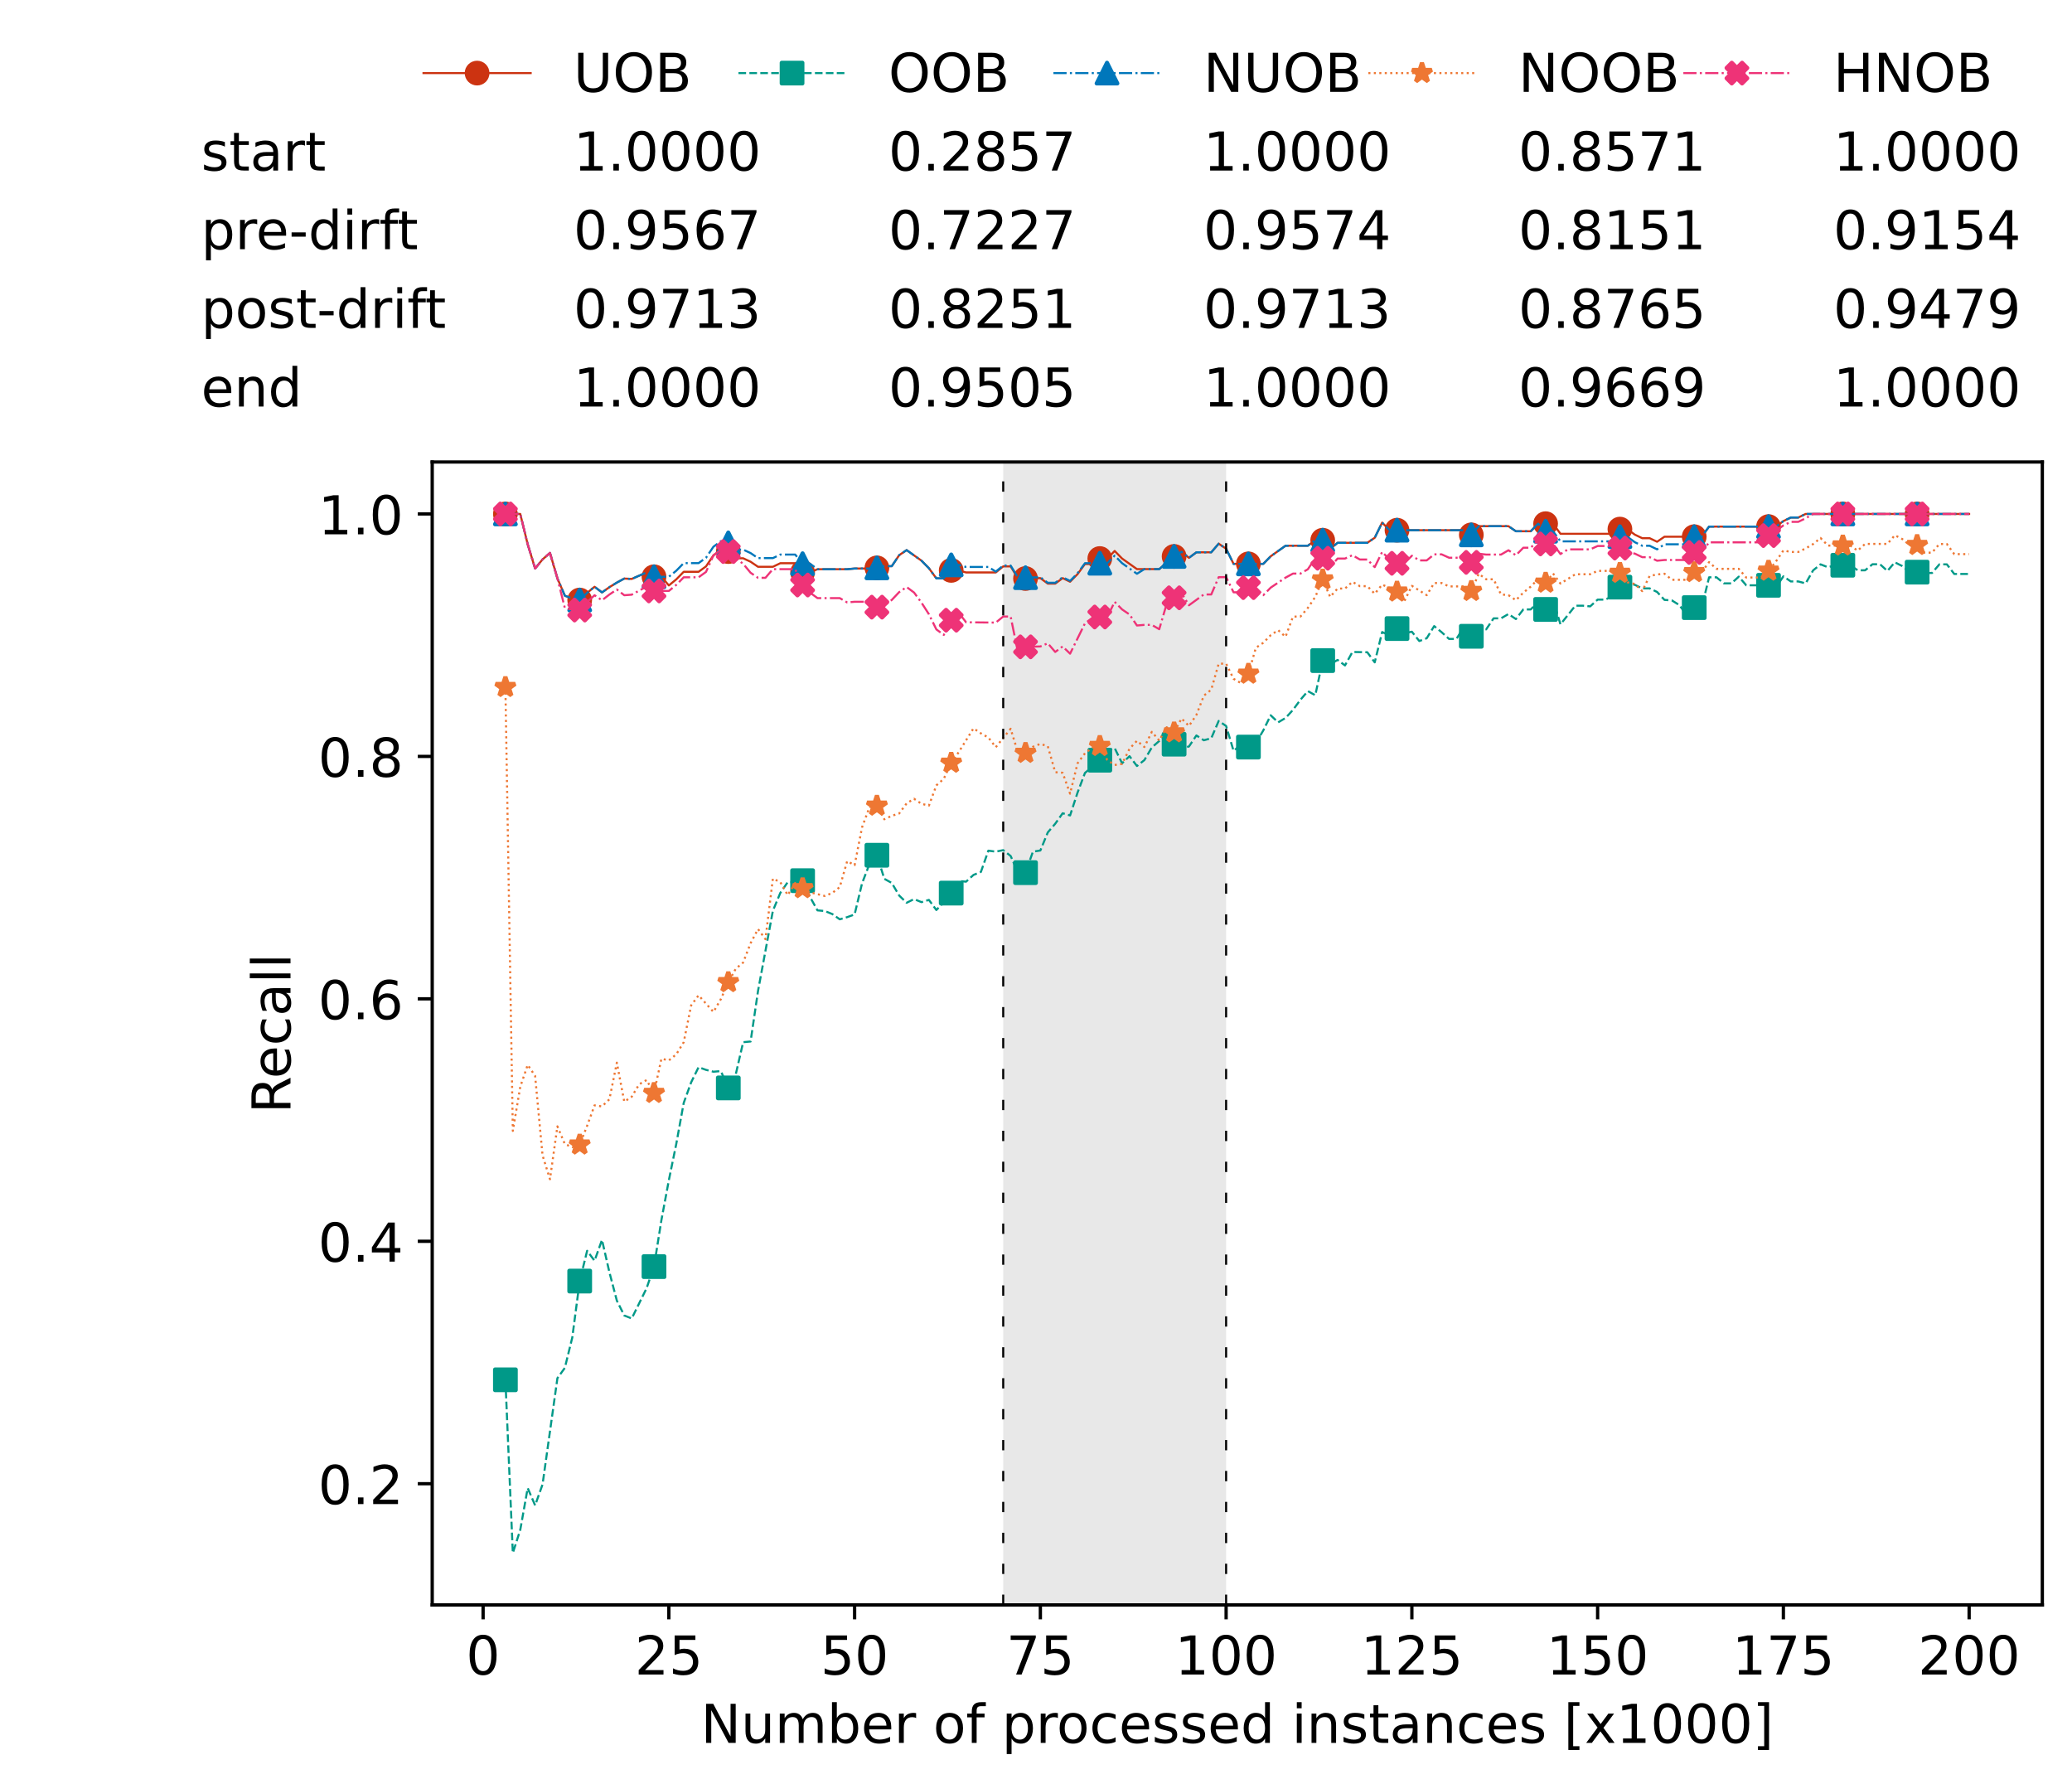 <?xml version="1.0" encoding="utf-8" standalone="no"?>
<!DOCTYPE svg PUBLIC "-//W3C//DTD SVG 1.1//EN"
  "http://www.w3.org/Graphics/SVG/1.1/DTD/svg11.dtd">
<!-- Created with matplotlib (https://matplotlib.org/) -->
<svg height="432.615pt" version="1.1" viewBox="0 0 502.65 432.615" width="502.65pt" xmlns="http://www.w3.org/2000/svg" xmlns:xlink="http://www.w3.org/1999/xlink">
 <defs>
  <style type="text/css">*{stroke-linecap:butt;stroke-linejoin:round;}</style>
 </defs>
 <g id="figure_1">
  <g id="patch_1">
   <path d="M 0 432.615 
L 502.65 432.615 
L 502.65 0 
L 0 0 
z
" style="fill:#ffffff;"/>
  </g>
  <g id="axes_1">
   <g id="patch_2">
    <path d="M 104.85 389.252 
L 495.45 389.252 
L 495.45 112.052 
L 104.85 112.052 
z
" style="fill:#ffffff;"/>
   </g>
   <g id="patch_3">
    <path clip-path="url(#p4375f32cd6)" d="M 297.446 389.252 
L 297.446 112.052 
L 243.372 112.052 
L 243.372 389.252 
z
" style="fill:#d3d3d3;opacity:0.5;"/>
   </g>
   <g id="matplotlib.axis_1">
    <g id="xtick_1">
     <g id="line2d_1">
      <defs>
       <path d="M 0 0 
L 0 3.5 
" id="m001904b5d9" style="stroke:#000000;stroke-width:0.8;"/>
      </defs>
      <g>
       <use style="stroke:#000000;stroke-width:0.8;" x="117.197" xlink:href="#m001904b5d9" y="389.252"/>
      </g>
     </g>
     <g id="text_1">
      <!-- 0 -->
      <g transform="translate(113.061 406.13)scale(0.13 -0.13)">
       <defs>
        <path d="M 31.781 66.406 
Q 24.172 66.406 20.328 58.906 
Q 16.5 51.422 16.5 36.375 
Q 16.5 21.391 20.328 13.891 
Q 24.172 6.391 31.781 6.391 
Q 39.453 6.391 43.281 13.891 
Q 47.125 21.391 47.125 36.375 
Q 47.125 51.422 43.281 58.906 
Q 39.453 66.406 31.781 66.406 
z
M 31.781 74.219 
Q 44.047 74.219 50.516 64.516 
Q 56.984 54.828 56.984 36.375 
Q 56.984 17.969 50.516 8.266 
Q 44.047 -1.422 31.781 -1.422 
Q 19.531 -1.422 13.062 8.266 
Q 6.594 17.969 6.594 36.375 
Q 6.594 54.828 13.062 64.516 
Q 19.531 74.219 31.781 74.219 
z
" id="DejaVuSans-48"/>
       </defs>
       <use xlink:href="#DejaVuSans-48"/>
      </g>
     </g>
    </g>
    <g id="xtick_2">
     <g id="line2d_2">
      <g>
       <use style="stroke:#000000;stroke-width:0.8;" x="162.259" xlink:href="#m001904b5d9" y="389.252"/>
      </g>
     </g>
     <g id="text_2">
      <!-- 25 -->
      <g transform="translate(153.988 406.13)scale(0.13 -0.13)">
       <defs>
        <path d="M 19.188 8.297 
L 53.609 8.297 
L 53.609 0 
L 7.328 0 
L 7.328 8.297 
Q 12.938 14.109 22.625 23.891 
Q 32.328 33.688 34.812 36.531 
Q 39.547 41.844 41.422 45.531 
Q 43.312 49.219 43.312 52.781 
Q 43.312 58.594 39.234 62.25 
Q 35.156 65.922 28.609 65.922 
Q 23.969 65.922 18.812 64.312 
Q 13.672 62.703 7.812 59.422 
L 7.812 69.391 
Q 13.766 71.781 18.938 73 
Q 24.125 74.219 28.422 74.219 
Q 39.75 74.219 46.484 68.547 
Q 53.219 62.891 53.219 53.422 
Q 53.219 48.922 51.531 44.891 
Q 49.859 40.875 45.406 35.406 
Q 44.188 33.984 37.641 27.219 
Q 31.109 20.453 19.188 8.297 
z
" id="DejaVuSans-50"/>
        <path d="M 10.797 72.906 
L 49.516 72.906 
L 49.516 64.594 
L 19.828 64.594 
L 19.828 46.734 
Q 21.969 47.469 24.109 47.828 
Q 26.266 48.188 28.422 48.188 
Q 40.625 48.188 47.75 41.5 
Q 54.891 34.812 54.891 23.391 
Q 54.891 11.625 47.562 5.094 
Q 40.234 -1.422 26.906 -1.422 
Q 22.312 -1.422 17.547 -0.641 
Q 12.797 0.141 7.719 1.703 
L 7.719 11.625 
Q 12.109 9.234 16.797 8.062 
Q 21.484 6.891 26.703 6.891 
Q 35.156 6.891 40.078 11.328 
Q 45.016 15.766 45.016 23.391 
Q 45.016 31 40.078 35.438 
Q 35.156 39.891 26.703 39.891 
Q 22.75 39.891 18.812 39.016 
Q 14.891 38.141 10.797 36.281 
z
" id="DejaVuSans-53"/>
       </defs>
       <use xlink:href="#DejaVuSans-50"/>
       <use x="63.623" xlink:href="#DejaVuSans-53"/>
      </g>
     </g>
    </g>
    <g id="xtick_3">
     <g id="line2d_3">
      <g>
       <use style="stroke:#000000;stroke-width:0.8;" x="207.322" xlink:href="#m001904b5d9" y="389.252"/>
      </g>
     </g>
     <g id="text_3">
      <!-- 50 -->
      <g transform="translate(199.05 406.13)scale(0.13 -0.13)">
       <use xlink:href="#DejaVuSans-53"/>
       <use x="63.623" xlink:href="#DejaVuSans-48"/>
      </g>
     </g>
    </g>
    <g id="xtick_4">
     <g id="line2d_4">
      <g>
       <use style="stroke:#000000;stroke-width:0.8;" x="252.384" xlink:href="#m001904b5d9" y="389.252"/>
      </g>
     </g>
     <g id="text_4">
      <!-- 75 -->
      <g transform="translate(244.113 406.13)scale(0.13 -0.13)">
       <defs>
        <path d="M 8.203 72.906 
L 55.078 72.906 
L 55.078 68.703 
L 28.609 0 
L 18.312 0 
L 43.219 64.594 
L 8.203 64.594 
z
" id="DejaVuSans-55"/>
       </defs>
       <use xlink:href="#DejaVuSans-55"/>
       <use x="63.623" xlink:href="#DejaVuSans-53"/>
      </g>
     </g>
    </g>
    <g id="xtick_5">
     <g id="line2d_5">
      <g>
       <use style="stroke:#000000;stroke-width:0.8;" x="297.446" xlink:href="#m001904b5d9" y="389.252"/>
      </g>
     </g>
     <g id="text_5">
      <!-- 100 -->
      <g transform="translate(285.039 406.13)scale(0.13 -0.13)">
       <defs>
        <path d="M 12.406 8.297 
L 28.516 8.297 
L 28.516 63.922 
L 10.984 60.406 
L 10.984 69.391 
L 28.422 72.906 
L 38.281 72.906 
L 38.281 8.297 
L 54.391 8.297 
L 54.391 0 
L 12.406 0 
z
" id="DejaVuSans-49"/>
       </defs>
       <use xlink:href="#DejaVuSans-49"/>
       <use x="63.623" xlink:href="#DejaVuSans-48"/>
       <use x="127.246" xlink:href="#DejaVuSans-48"/>
      </g>
     </g>
    </g>
    <g id="xtick_6">
     <g id="line2d_6">
      <g>
       <use style="stroke:#000000;stroke-width:0.8;" x="342.509" xlink:href="#m001904b5d9" y="389.252"/>
      </g>
     </g>
     <g id="text_6">
      <!-- 125 -->
      <g transform="translate(330.102 406.13)scale(0.13 -0.13)">
       <use xlink:href="#DejaVuSans-49"/>
       <use x="63.623" xlink:href="#DejaVuSans-50"/>
       <use x="127.246" xlink:href="#DejaVuSans-53"/>
      </g>
     </g>
    </g>
    <g id="xtick_7">
     <g id="line2d_7">
      <g>
       <use style="stroke:#000000;stroke-width:0.8;" x="387.571" xlink:href="#m001904b5d9" y="389.252"/>
      </g>
     </g>
     <g id="text_7">
      <!-- 150 -->
      <g transform="translate(375.164 406.13)scale(0.13 -0.13)">
       <use xlink:href="#DejaVuSans-49"/>
       <use x="63.623" xlink:href="#DejaVuSans-53"/>
       <use x="127.246" xlink:href="#DejaVuSans-48"/>
      </g>
     </g>
    </g>
    <g id="xtick_8">
     <g id="line2d_8">
      <g>
       <use style="stroke:#000000;stroke-width:0.8;" x="432.633" xlink:href="#m001904b5d9" y="389.252"/>
      </g>
     </g>
     <g id="text_8">
      <!-- 175 -->
      <g transform="translate(420.226 406.13)scale(0.13 -0.13)">
       <use xlink:href="#DejaVuSans-49"/>
       <use x="63.623" xlink:href="#DejaVuSans-55"/>
       <use x="127.246" xlink:href="#DejaVuSans-53"/>
      </g>
     </g>
    </g>
    <g id="xtick_9">
     <g id="line2d_9">
      <g>
       <use style="stroke:#000000;stroke-width:0.8;" x="477.695" xlink:href="#m001904b5d9" y="389.252"/>
      </g>
     </g>
     <g id="text_9">
      <!-- 200 -->
      <g transform="translate(465.289 406.13)scale(0.13 -0.13)">
       <use xlink:href="#DejaVuSans-50"/>
       <use x="63.623" xlink:href="#DejaVuSans-48"/>
       <use x="127.246" xlink:href="#DejaVuSans-48"/>
      </g>
     </g>
    </g>
    <g id="text_10">
     <!-- Number of processed instances [x1000] -->
     <g transform="translate(170.025 422.711)scale(0.13 -0.13)">
      <defs>
       <path d="M 9.812 72.906 
L 23.094 72.906 
L 55.422 11.922 
L 55.422 72.906 
L 64.984 72.906 
L 64.984 0 
L 51.703 0 
L 19.391 60.984 
L 19.391 0 
L 9.812 0 
z
" id="DejaVuSans-78"/>
       <path d="M 8.5 21.578 
L 8.5 54.688 
L 17.484 54.688 
L 17.484 21.922 
Q 17.484 14.156 20.5 10.266 
Q 23.531 6.391 29.594 6.391 
Q 36.859 6.391 41.078 11.031 
Q 45.312 15.672 45.312 23.688 
L 45.312 54.688 
L 54.297 54.688 
L 54.297 0 
L 45.312 0 
L 45.312 8.406 
Q 42.047 3.422 37.719 1 
Q 33.406 -1.422 27.688 -1.422 
Q 18.266 -1.422 13.375 4.438 
Q 8.5 10.297 8.5 21.578 
z
M 31.109 56 
z
" id="DejaVuSans-117"/>
       <path d="M 52 44.188 
Q 55.375 50.25 60.062 53.125 
Q 64.75 56 71.094 56 
Q 79.641 56 84.281 50.016 
Q 88.922 44.047 88.922 33.016 
L 88.922 0 
L 79.891 0 
L 79.891 32.719 
Q 79.891 40.578 77.094 44.375 
Q 74.312 48.188 68.609 48.188 
Q 61.625 48.188 57.562 43.547 
Q 53.516 38.922 53.516 30.906 
L 53.516 0 
L 44.484 0 
L 44.484 32.719 
Q 44.484 40.625 41.703 44.406 
Q 38.922 48.188 33.109 48.188 
Q 26.219 48.188 22.156 43.531 
Q 18.109 38.875 18.109 30.906 
L 18.109 0 
L 9.078 0 
L 9.078 54.688 
L 18.109 54.688 
L 18.109 46.188 
Q 21.188 51.219 25.484 53.609 
Q 29.781 56 35.688 56 
Q 41.656 56 45.828 52.969 
Q 50 49.953 52 44.188 
z
" id="DejaVuSans-109"/>
       <path d="M 48.688 27.297 
Q 48.688 37.203 44.609 42.844 
Q 40.531 48.484 33.406 48.484 
Q 26.266 48.484 22.188 42.844 
Q 18.109 37.203 18.109 27.297 
Q 18.109 17.391 22.188 11.75 
Q 26.266 6.109 33.406 6.109 
Q 40.531 6.109 44.609 11.75 
Q 48.688 17.391 48.688 27.297 
z
M 18.109 46.391 
Q 20.953 51.266 25.266 53.625 
Q 29.594 56 35.594 56 
Q 45.562 56 51.781 48.094 
Q 58.016 40.188 58.016 27.297 
Q 58.016 14.406 51.781 6.484 
Q 45.562 -1.422 35.594 -1.422 
Q 29.594 -1.422 25.266 0.953 
Q 20.953 3.328 18.109 8.203 
L 18.109 0 
L 9.078 0 
L 9.078 75.984 
L 18.109 75.984 
z
" id="DejaVuSans-98"/>
       <path d="M 56.203 29.594 
L 56.203 25.203 
L 14.891 25.203 
Q 15.484 15.922 20.484 11.062 
Q 25.484 6.203 34.422 6.203 
Q 39.594 6.203 44.453 7.469 
Q 49.312 8.734 54.109 11.281 
L 54.109 2.781 
Q 49.266 0.734 44.188 -0.344 
Q 39.109 -1.422 33.891 -1.422 
Q 20.797 -1.422 13.156 6.188 
Q 5.516 13.812 5.516 26.812 
Q 5.516 40.234 12.766 48.109 
Q 20.016 56 32.328 56 
Q 43.359 56 49.781 48.891 
Q 56.203 41.797 56.203 29.594 
z
M 47.219 32.234 
Q 47.125 39.594 43.094 43.984 
Q 39.062 48.391 32.422 48.391 
Q 24.906 48.391 20.391 44.141 
Q 15.875 39.891 15.188 32.172 
z
" id="DejaVuSans-101"/>
       <path d="M 41.109 46.297 
Q 39.594 47.172 37.812 47.578 
Q 36.031 48 33.891 48 
Q 26.266 48 22.188 43.047 
Q 18.109 38.094 18.109 28.812 
L 18.109 0 
L 9.078 0 
L 9.078 54.688 
L 18.109 54.688 
L 18.109 46.188 
Q 20.953 51.172 25.484 53.578 
Q 30.031 56 36.531 56 
Q 37.453 56 38.578 55.875 
Q 39.703 55.766 41.062 55.516 
z
" id="DejaVuSans-114"/>
       <path id="DejaVuSans-32"/>
       <path d="M 30.609 48.391 
Q 23.391 48.391 19.188 42.75 
Q 14.984 37.109 14.984 27.297 
Q 14.984 17.484 19.156 11.844 
Q 23.344 6.203 30.609 6.203 
Q 37.797 6.203 41.984 11.859 
Q 46.188 17.531 46.188 27.297 
Q 46.188 37.016 41.984 42.703 
Q 37.797 48.391 30.609 48.391 
z
M 30.609 56 
Q 42.328 56 49.016 48.375 
Q 55.719 40.766 55.719 27.297 
Q 55.719 13.875 49.016 6.219 
Q 42.328 -1.422 30.609 -1.422 
Q 18.844 -1.422 12.172 6.219 
Q 5.516 13.875 5.516 27.297 
Q 5.516 40.766 12.172 48.375 
Q 18.844 56 30.609 56 
z
" id="DejaVuSans-111"/>
       <path d="M 37.109 75.984 
L 37.109 68.5 
L 28.516 68.5 
Q 23.688 68.5 21.797 66.547 
Q 19.922 64.594 19.922 59.516 
L 19.922 54.688 
L 34.719 54.688 
L 34.719 47.703 
L 19.922 47.703 
L 19.922 0 
L 10.891 0 
L 10.891 47.703 
L 2.297 47.703 
L 2.297 54.688 
L 10.891 54.688 
L 10.891 58.5 
Q 10.891 67.625 15.141 71.797 
Q 19.391 75.984 28.609 75.984 
z
" id="DejaVuSans-102"/>
       <path d="M 18.109 8.203 
L 18.109 -20.797 
L 9.078 -20.797 
L 9.078 54.688 
L 18.109 54.688 
L 18.109 46.391 
Q 20.953 51.266 25.266 53.625 
Q 29.594 56 35.594 56 
Q 45.562 56 51.781 48.094 
Q 58.016 40.188 58.016 27.297 
Q 58.016 14.406 51.781 6.484 
Q 45.562 -1.422 35.594 -1.422 
Q 29.594 -1.422 25.266 0.953 
Q 20.953 3.328 18.109 8.203 
z
M 48.688 27.297 
Q 48.688 37.203 44.609 42.844 
Q 40.531 48.484 33.406 48.484 
Q 26.266 48.484 22.188 42.844 
Q 18.109 37.203 18.109 27.297 
Q 18.109 17.391 22.188 11.75 
Q 26.266 6.109 33.406 6.109 
Q 40.531 6.109 44.609 11.75 
Q 48.688 17.391 48.688 27.297 
z
" id="DejaVuSans-112"/>
       <path d="M 48.781 52.594 
L 48.781 44.188 
Q 44.969 46.297 41.141 47.344 
Q 37.312 48.391 33.406 48.391 
Q 24.656 48.391 19.812 42.844 
Q 14.984 37.312 14.984 27.297 
Q 14.984 17.281 19.812 11.734 
Q 24.656 6.203 33.406 6.203 
Q 37.312 6.203 41.141 7.25 
Q 44.969 8.297 48.781 10.406 
L 48.781 2.094 
Q 45.016 0.344 40.984 -0.531 
Q 36.969 -1.422 32.422 -1.422 
Q 20.062 -1.422 12.781 6.344 
Q 5.516 14.109 5.516 27.297 
Q 5.516 40.672 12.859 48.328 
Q 20.219 56 33.016 56 
Q 37.156 56 41.109 55.141 
Q 45.062 54.297 48.781 52.594 
z
" id="DejaVuSans-99"/>
       <path d="M 44.281 53.078 
L 44.281 44.578 
Q 40.484 46.531 36.375 47.5 
Q 32.281 48.484 27.875 48.484 
Q 21.188 48.484 17.844 46.438 
Q 14.5 44.391 14.5 40.281 
Q 14.5 37.156 16.891 35.375 
Q 19.281 33.594 26.516 31.984 
L 29.594 31.297 
Q 39.156 29.25 43.188 25.516 
Q 47.219 21.781 47.219 15.094 
Q 47.219 7.469 41.188 3.016 
Q 35.156 -1.422 24.609 -1.422 
Q 20.219 -1.422 15.453 -0.562 
Q 10.688 0.297 5.422 2 
L 5.422 11.281 
Q 10.406 8.688 15.234 7.391 
Q 20.062 6.109 24.812 6.109 
Q 31.156 6.109 34.562 8.281 
Q 37.984 10.453 37.984 14.406 
Q 37.984 18.062 35.516 20.016 
Q 33.062 21.969 24.703 23.781 
L 21.578 24.516 
Q 13.234 26.266 9.516 29.906 
Q 5.812 33.547 5.812 39.891 
Q 5.812 47.609 11.281 51.797 
Q 16.75 56 26.812 56 
Q 31.781 56 36.172 55.266 
Q 40.578 54.547 44.281 53.078 
z
" id="DejaVuSans-115"/>
       <path d="M 45.406 46.391 
L 45.406 75.984 
L 54.391 75.984 
L 54.391 0 
L 45.406 0 
L 45.406 8.203 
Q 42.578 3.328 38.25 0.953 
Q 33.938 -1.422 27.875 -1.422 
Q 17.969 -1.422 11.734 6.484 
Q 5.516 14.406 5.516 27.297 
Q 5.516 40.188 11.734 48.094 
Q 17.969 56 27.875 56 
Q 33.938 56 38.25 53.625 
Q 42.578 51.266 45.406 46.391 
z
M 14.797 27.297 
Q 14.797 17.391 18.875 11.75 
Q 22.953 6.109 30.078 6.109 
Q 37.203 6.109 41.297 11.75 
Q 45.406 17.391 45.406 27.297 
Q 45.406 37.203 41.297 42.844 
Q 37.203 48.484 30.078 48.484 
Q 22.953 48.484 18.875 42.844 
Q 14.797 37.203 14.797 27.297 
z
" id="DejaVuSans-100"/>
       <path d="M 9.422 54.688 
L 18.406 54.688 
L 18.406 0 
L 9.422 0 
z
M 9.422 75.984 
L 18.406 75.984 
L 18.406 64.594 
L 9.422 64.594 
z
" id="DejaVuSans-105"/>
       <path d="M 54.891 33.016 
L 54.891 0 
L 45.906 0 
L 45.906 32.719 
Q 45.906 40.484 42.875 44.328 
Q 39.844 48.188 33.797 48.188 
Q 26.516 48.188 22.312 43.547 
Q 18.109 38.922 18.109 30.906 
L 18.109 0 
L 9.078 0 
L 9.078 54.688 
L 18.109 54.688 
L 18.109 46.188 
Q 21.344 51.125 25.703 53.562 
Q 30.078 56 35.797 56 
Q 45.219 56 50.047 50.172 
Q 54.891 44.344 54.891 33.016 
z
" id="DejaVuSans-110"/>
       <path d="M 18.312 70.219 
L 18.312 54.688 
L 36.812 54.688 
L 36.812 47.703 
L 18.312 47.703 
L 18.312 18.016 
Q 18.312 11.328 20.141 9.422 
Q 21.969 7.516 27.594 7.516 
L 36.812 7.516 
L 36.812 0 
L 27.594 0 
Q 17.188 0 13.234 3.875 
Q 9.281 7.766 9.281 18.016 
L 9.281 47.703 
L 2.688 47.703 
L 2.688 54.688 
L 9.281 54.688 
L 9.281 70.219 
z
" id="DejaVuSans-116"/>
       <path d="M 34.281 27.484 
Q 23.391 27.484 19.188 25 
Q 14.984 22.516 14.984 16.5 
Q 14.984 11.719 18.141 8.906 
Q 21.297 6.109 26.703 6.109 
Q 34.188 6.109 38.703 11.406 
Q 43.219 16.703 43.219 25.484 
L 43.219 27.484 
z
M 52.203 31.203 
L 52.203 0 
L 43.219 0 
L 43.219 8.297 
Q 40.141 3.328 35.547 0.953 
Q 30.953 -1.422 24.312 -1.422 
Q 15.922 -1.422 10.953 3.297 
Q 6 8.016 6 15.922 
Q 6 25.141 12.172 29.828 
Q 18.359 34.516 30.609 34.516 
L 43.219 34.516 
L 43.219 35.406 
Q 43.219 41.609 39.141 45 
Q 35.062 48.391 27.688 48.391 
Q 23 48.391 18.547 47.266 
Q 14.109 46.141 10.016 43.891 
L 10.016 52.203 
Q 14.938 54.109 19.578 55.047 
Q 24.219 56 28.609 56 
Q 40.484 56 46.344 49.844 
Q 52.203 43.703 52.203 31.203 
z
" id="DejaVuSans-97"/>
       <path d="M 8.594 75.984 
L 29.297 75.984 
L 29.297 69 
L 17.578 69 
L 17.578 -6.203 
L 29.297 -6.203 
L 29.297 -13.188 
L 8.594 -13.188 
z
" id="DejaVuSans-91"/>
       <path d="M 54.891 54.688 
L 35.109 28.078 
L 55.906 0 
L 45.312 0 
L 29.391 21.484 
L 13.484 0 
L 2.875 0 
L 24.125 28.609 
L 4.688 54.688 
L 15.281 54.688 
L 29.781 35.203 
L 44.281 54.688 
z
" id="DejaVuSans-120"/>
       <path d="M 30.422 75.984 
L 30.422 -13.188 
L 9.719 -13.188 
L 9.719 -6.203 
L 21.391 -6.203 
L 21.391 69 
L 9.719 69 
L 9.719 75.984 
z
" id="DejaVuSans-93"/>
      </defs>
      <use xlink:href="#DejaVuSans-78"/>
      <use x="74.805" xlink:href="#DejaVuSans-117"/>
      <use x="138.184" xlink:href="#DejaVuSans-109"/>
      <use x="235.596" xlink:href="#DejaVuSans-98"/>
      <use x="299.072" xlink:href="#DejaVuSans-101"/>
      <use x="360.596" xlink:href="#DejaVuSans-114"/>
      <use x="401.709" xlink:href="#DejaVuSans-32"/>
      <use x="433.496" xlink:href="#DejaVuSans-111"/>
      <use x="494.678" xlink:href="#DejaVuSans-102"/>
      <use x="529.883" xlink:href="#DejaVuSans-32"/>
      <use x="561.67" xlink:href="#DejaVuSans-112"/>
      <use x="625.146" xlink:href="#DejaVuSans-114"/>
      <use x="664.01" xlink:href="#DejaVuSans-111"/>
      <use x="725.191" xlink:href="#DejaVuSans-99"/>
      <use x="780.172" xlink:href="#DejaVuSans-101"/>
      <use x="841.695" xlink:href="#DejaVuSans-115"/>
      <use x="893.795" xlink:href="#DejaVuSans-115"/>
      <use x="945.895" xlink:href="#DejaVuSans-101"/>
      <use x="1007.418" xlink:href="#DejaVuSans-100"/>
      <use x="1070.895" xlink:href="#DejaVuSans-32"/>
      <use x="1102.682" xlink:href="#DejaVuSans-105"/>
      <use x="1130.465" xlink:href="#DejaVuSans-110"/>
      <use x="1193.844" xlink:href="#DejaVuSans-115"/>
      <use x="1245.943" xlink:href="#DejaVuSans-116"/>
      <use x="1285.152" xlink:href="#DejaVuSans-97"/>
      <use x="1346.432" xlink:href="#DejaVuSans-110"/>
      <use x="1409.811" xlink:href="#DejaVuSans-99"/>
      <use x="1464.791" xlink:href="#DejaVuSans-101"/>
      <use x="1526.314" xlink:href="#DejaVuSans-115"/>
      <use x="1578.414" xlink:href="#DejaVuSans-32"/>
      <use x="1610.201" xlink:href="#DejaVuSans-91"/>
      <use x="1649.215" xlink:href="#DejaVuSans-120"/>
      <use x="1708.395" xlink:href="#DejaVuSans-49"/>
      <use x="1772.018" xlink:href="#DejaVuSans-48"/>
      <use x="1835.641" xlink:href="#DejaVuSans-48"/>
      <use x="1899.264" xlink:href="#DejaVuSans-48"/>
      <use x="1962.887" xlink:href="#DejaVuSans-93"/>
     </g>
    </g>
   </g>
   <g id="matplotlib.axis_2">
    <g id="ytick_1">
     <g id="line2d_10">
      <defs>
       <path d="M 0 0 
L -3.5 0 
" id="m79aa65b06b" style="stroke:#000000;stroke-width:0.8;"/>
      </defs>
      <g>
       <use style="stroke:#000000;stroke-width:0.8;" x="104.85" xlink:href="#m79aa65b06b" y="359.852"/>
      </g>
     </g>
     <g id="text_11">
      <!-- 0.2 -->
      <g transform="translate(77.176 364.791)scale(0.13 -0.13)">
       <defs>
        <path d="M 10.688 12.406 
L 21 12.406 
L 21 0 
L 10.688 0 
z
" id="DejaVuSans-46"/>
       </defs>
       <use xlink:href="#DejaVuSans-48"/>
       <use x="63.623" xlink:href="#DejaVuSans-46"/>
       <use x="95.41" xlink:href="#DejaVuSans-50"/>
      </g>
     </g>
    </g>
    <g id="ytick_2">
     <g id="line2d_11">
      <g>
       <use style="stroke:#000000;stroke-width:0.8;" x="104.85" xlink:href="#m79aa65b06b" y="301.052"/>
      </g>
     </g>
     <g id="text_12">
      <!-- 0.4 -->
      <g transform="translate(77.176 305.991)scale(0.13 -0.13)">
       <defs>
        <path d="M 37.797 64.312 
L 12.891 25.391 
L 37.797 25.391 
z
M 35.203 72.906 
L 47.609 72.906 
L 47.609 25.391 
L 58.016 25.391 
L 58.016 17.188 
L 47.609 17.188 
L 47.609 0 
L 37.797 0 
L 37.797 17.188 
L 4.891 17.188 
L 4.891 26.703 
z
" id="DejaVuSans-52"/>
       </defs>
       <use xlink:href="#DejaVuSans-48"/>
       <use x="63.623" xlink:href="#DejaVuSans-46"/>
       <use x="95.41" xlink:href="#DejaVuSans-52"/>
      </g>
     </g>
    </g>
    <g id="ytick_3">
     <g id="line2d_12">
      <g>
       <use style="stroke:#000000;stroke-width:0.8;" x="104.85" xlink:href="#m79aa65b06b" y="242.252"/>
      </g>
     </g>
     <g id="text_13">
      <!-- 0.6 -->
      <g transform="translate(77.176 247.191)scale(0.13 -0.13)">
       <defs>
        <path d="M 33.016 40.375 
Q 26.375 40.375 22.484 35.828 
Q 18.609 31.297 18.609 23.391 
Q 18.609 15.531 22.484 10.953 
Q 26.375 6.391 33.016 6.391 
Q 39.656 6.391 43.531 10.953 
Q 47.406 15.531 47.406 23.391 
Q 47.406 31.297 43.531 35.828 
Q 39.656 40.375 33.016 40.375 
z
M 52.594 71.297 
L 52.594 62.312 
Q 48.875 64.062 45.094 64.984 
Q 41.312 65.922 37.594 65.922 
Q 27.828 65.922 22.672 59.328 
Q 17.531 52.734 16.797 39.406 
Q 19.672 43.656 24.016 45.922 
Q 28.375 48.188 33.594 48.188 
Q 44.578 48.188 50.953 41.516 
Q 57.328 34.859 57.328 23.391 
Q 57.328 12.156 50.688 5.359 
Q 44.047 -1.422 33.016 -1.422 
Q 20.359 -1.422 13.672 8.266 
Q 6.984 17.969 6.984 36.375 
Q 6.984 53.656 15.188 63.938 
Q 23.391 74.219 37.203 74.219 
Q 40.922 74.219 44.703 73.484 
Q 48.484 72.75 52.594 71.297 
z
" id="DejaVuSans-54"/>
       </defs>
       <use xlink:href="#DejaVuSans-48"/>
       <use x="63.623" xlink:href="#DejaVuSans-46"/>
       <use x="95.41" xlink:href="#DejaVuSans-54"/>
      </g>
     </g>
    </g>
    <g id="ytick_4">
     <g id="line2d_13">
      <g>
       <use style="stroke:#000000;stroke-width:0.8;" x="104.85" xlink:href="#m79aa65b06b" y="183.452"/>
      </g>
     </g>
     <g id="text_14">
      <!-- 0.8 -->
      <g transform="translate(77.176 188.391)scale(0.13 -0.13)">
       <defs>
        <path d="M 31.781 34.625 
Q 24.75 34.625 20.719 30.859 
Q 16.703 27.094 16.703 20.516 
Q 16.703 13.922 20.719 10.156 
Q 24.75 6.391 31.781 6.391 
Q 38.812 6.391 42.859 10.172 
Q 46.922 13.969 46.922 20.516 
Q 46.922 27.094 42.891 30.859 
Q 38.875 34.625 31.781 34.625 
z
M 21.922 38.812 
Q 15.578 40.375 12.031 44.719 
Q 8.5 49.078 8.5 55.328 
Q 8.5 64.062 14.719 69.141 
Q 20.953 74.219 31.781 74.219 
Q 42.672 74.219 48.875 69.141 
Q 55.078 64.062 55.078 55.328 
Q 55.078 49.078 51.531 44.719 
Q 48 40.375 41.703 38.812 
Q 48.828 37.156 52.797 32.312 
Q 56.781 27.484 56.781 20.516 
Q 56.781 9.906 50.312 4.234 
Q 43.844 -1.422 31.781 -1.422 
Q 19.734 -1.422 13.25 4.234 
Q 6.781 9.906 6.781 20.516 
Q 6.781 27.484 10.781 32.312 
Q 14.797 37.156 21.922 38.812 
z
M 18.312 54.391 
Q 18.312 48.734 21.844 45.562 
Q 25.391 42.391 31.781 42.391 
Q 38.141 42.391 41.719 45.562 
Q 45.312 48.734 45.312 54.391 
Q 45.312 60.062 41.719 63.234 
Q 38.141 66.406 31.781 66.406 
Q 25.391 66.406 21.844 63.234 
Q 18.312 60.062 18.312 54.391 
z
" id="DejaVuSans-56"/>
       </defs>
       <use xlink:href="#DejaVuSans-48"/>
       <use x="63.623" xlink:href="#DejaVuSans-46"/>
       <use x="95.41" xlink:href="#DejaVuSans-56"/>
      </g>
     </g>
    </g>
    <g id="ytick_5">
     <g id="line2d_14">
      <g>
       <use style="stroke:#000000;stroke-width:0.8;" x="104.85" xlink:href="#m79aa65b06b" y="124.652"/>
      </g>
     </g>
     <g id="text_15">
      <!-- 1.0 -->
      <g transform="translate(77.176 129.591)scale(0.13 -0.13)">
       <use xlink:href="#DejaVuSans-49"/>
       <use x="63.623" xlink:href="#DejaVuSans-46"/>
       <use x="95.41" xlink:href="#DejaVuSans-48"/>
      </g>
     </g>
    </g>
    <g id="text_16">
     <!-- Recall -->
     <g transform="translate(70.472 270.044)rotate(-90)scale(0.13 -0.13)">
      <defs>
       <path d="M 44.391 34.188 
Q 47.562 33.109 50.562 29.594 
Q 53.562 26.078 56.594 19.922 
L 66.609 0 
L 56 0 
L 46.688 18.703 
Q 43.062 26.031 39.672 28.422 
Q 36.281 30.812 30.422 30.812 
L 19.672 30.812 
L 19.672 0 
L 9.812 0 
L 9.812 72.906 
L 32.078 72.906 
Q 44.578 72.906 50.734 67.672 
Q 56.891 62.453 56.891 51.906 
Q 56.891 45.016 53.688 40.469 
Q 50.484 35.938 44.391 34.188 
z
M 19.672 64.797 
L 19.672 38.922 
L 32.078 38.922 
Q 39.203 38.922 42.844 42.219 
Q 46.484 45.516 46.484 51.906 
Q 46.484 58.297 42.844 61.547 
Q 39.203 64.797 32.078 64.797 
z
" id="DejaVuSans-82"/>
       <path d="M 9.422 75.984 
L 18.406 75.984 
L 18.406 0 
L 9.422 0 
z
" id="DejaVuSans-108"/>
      </defs>
      <use xlink:href="#DejaVuSans-82"/>
      <use x="64.982" xlink:href="#DejaVuSans-101"/>
      <use x="126.506" xlink:href="#DejaVuSans-99"/>
      <use x="181.486" xlink:href="#DejaVuSans-97"/>
      <use x="242.766" xlink:href="#DejaVuSans-108"/>
      <use x="270.549" xlink:href="#DejaVuSans-108"/>
     </g>
    </g>
   </g>
   <g id="line2d_15"/>
   <g id="line2d_16"/>
   <g id="line2d_17"/>
   <g id="line2d_18"/>
   <g id="line2d_19"/>
   <g id="line2d_20">
    <path clip-path="url(#p4375f32cd6)" d="M 122.605 124.652 
L 126.21 124.652 
L 128.012 132.002 
L 129.815 137.882 
L 131.617 135.677 
L 133.419 134.102 
L 135.222 140.271 
L 137.024 144.475 
L 138.827 145.165 
L 140.629 145.527 
L 142.432 143.788 
L 144.234 142.316 
L 146.037 143.679 
L 147.839 142.411 
L 149.642 141.301 
L 151.444 140.321 
L 153.247 140.412 
L 156.852 138.836 
L 158.654 139.886 
L 160.457 139.886 
L 162.259 141.986 
L 164.062 140.516 
L 165.864 138.678 
L 169.469 138.678 
L 171.272 137.371 
L 173.074 134.699 
L 174.877 133.362 
L 176.679 133.771 
L 178.482 135.404 
L 180.284 135.404 
L 182.087 136.239 
L 183.889 137.464 
L 187.494 137.464 
L 189.297 136.6 
L 192.902 136.6 
L 194.704 138.816 
L 196.507 138.816 
L 198.309 138.053 
L 205.519 138.053 
L 207.322 137.889 
L 210.927 137.889 
L 212.729 137.726 
L 214.532 137.318 
L 216.334 137.318 
L 218.137 134.645 
L 219.939 133.42 
L 223.544 135.981 
L 225.347 137.819 
L 227.149 140.269 
L 228.952 140.269 
L 230.754 138.338 
L 232.557 138.338 
L 234.359 138.84 
L 241.569 138.84 
L 243.372 137.37 
L 245.174 137.37 
L 246.976 140.31 
L 252.384 140.215 
L 254.186 141.552 
L 255.989 141.552 
L 257.791 140.215 
L 259.594 141.09 
L 261.396 139.253 
L 263.199 136.803 
L 265.001 136.803 
L 266.804 135.466 
L 268.606 135.466 
L 270.409 133.629 
L 272.211 135.466 
L 275.816 138.028 
L 281.224 138.028 
L 284.829 134.954 
L 286.631 133.823 
L 288.434 135.293 
L 290.236 133.957 
L 293.841 133.957 
L 295.644 131.857 
L 297.446 133.082 
L 299.249 136.757 
L 306.459 136.757 
L 308.261 134.92 
L 311.866 132.358 
L 317.274 132.358 
L 319.076 131.022 
L 320.879 131.022 
L 322.681 133.122 
L 324.484 131.652 
L 331.694 131.652 
L 333.496 130.427 
L 335.299 126.752 
L 337.101 128.589 
L 355.126 128.589 
L 356.928 129.72 
L 358.731 127.62 
L 365.941 127.62 
L 367.743 128.845 
L 371.348 128.845 
L 373.151 127.008 
L 376.756 127.008 
L 378.558 129.458 
L 391.176 129.458 
L 392.978 128.327 
L 394.781 128.327 
L 396.583 129.663 
L 398.386 130.528 
L 400.188 130.528 
L 401.991 131.393 
L 403.793 130.168 
L 412.806 130.168 
L 414.608 127.718 
L 430.831 127.718 
L 432.633 126.381 
L 434.436 125.517 
L 436.238 125.517 
L 438.041 124.652 
L 477.695 124.652 
L 477.695 124.652 
" style="fill:none;stroke:#cc3311;stroke-linecap:square;stroke-width:0.5;"/>
    <defs>
     <path d="M 0 2.5 
C 0.663 2.5 1.299 2.237 1.768 1.768 
C 2.237 1.299 2.5 0.663 2.5 0 
C 2.5 -0.663 2.237 -1.299 1.768 -1.768 
C 1.299 -2.237 0.663 -2.5 0 -2.5 
C -0.663 -2.5 -1.299 -2.237 -1.768 -1.768 
C -2.237 -1.299 -2.5 -0.663 -2.5 0 
C -2.5 0.663 -2.237 1.299 -1.768 1.768 
C -1.299 2.237 -0.663 2.5 0 2.5 
z
" id="m3591553cb4" style="stroke:#cc3311;"/>
    </defs>
    <g clip-path="url(#p4375f32cd6)">
     <use style="fill:#cc3311;stroke:#cc3311;" x="122.605" xlink:href="#m3591553cb4" y="124.652"/>
     <use style="fill:#cc3311;stroke:#cc3311;" x="140.629" xlink:href="#m3591553cb4" y="145.527"/>
     <use style="fill:#cc3311;stroke:#cc3311;" x="158.654" xlink:href="#m3591553cb4" y="139.886"/>
     <use style="fill:#cc3311;stroke:#cc3311;" x="176.679" xlink:href="#m3591553cb4" y="133.771"/>
     <use style="fill:#cc3311;stroke:#cc3311;" x="194.704" xlink:href="#m3591553cb4" y="138.816"/>
     <use style="fill:#cc3311;stroke:#cc3311;" x="212.729" xlink:href="#m3591553cb4" y="137.726"/>
     <use style="fill:#cc3311;stroke:#cc3311;" x="230.754" xlink:href="#m3591553cb4" y="138.338"/>
     <use style="fill:#cc3311;stroke:#cc3311;" x="248.779" xlink:href="#m3591553cb4" y="140.31"/>
     <use style="fill:#cc3311;stroke:#cc3311;" x="266.804" xlink:href="#m3591553cb4" y="135.466"/>
     <use style="fill:#cc3311;stroke:#cc3311;" x="284.829" xlink:href="#m3591553cb4" y="134.954"/>
     <use style="fill:#cc3311;stroke:#cc3311;" x="302.854" xlink:href="#m3591553cb4" y="136.757"/>
     <use style="fill:#cc3311;stroke:#cc3311;" x="320.879" xlink:href="#m3591553cb4" y="131.022"/>
     <use style="fill:#cc3311;stroke:#cc3311;" x="338.904" xlink:href="#m3591553cb4" y="128.589"/>
     <use style="fill:#cc3311;stroke:#cc3311;" x="356.928" xlink:href="#m3591553cb4" y="129.72"/>
     <use style="fill:#cc3311;stroke:#cc3311;" x="374.953" xlink:href="#m3591553cb4" y="127.008"/>
     <use style="fill:#cc3311;stroke:#cc3311;" x="392.978" xlink:href="#m3591553cb4" y="128.327"/>
     <use style="fill:#cc3311;stroke:#cc3311;" x="411.003" xlink:href="#m3591553cb4" y="130.168"/>
     <use style="fill:#cc3311;stroke:#cc3311;" x="429.028" xlink:href="#m3591553cb4" y="127.718"/>
     <use style="fill:#cc3311;stroke:#cc3311;" x="447.053" xlink:href="#m3591553cb4" y="124.652"/>
     <use style="fill:#cc3311;stroke:#cc3311;" x="465.078" xlink:href="#m3591553cb4" y="124.652"/>
    </g>
   </g>
   <g id="line2d_21"/>
   <g id="line2d_22"/>
   <g id="line2d_23"/>
   <g id="line2d_24"/>
   <g id="line2d_25">
    <path clip-path="url(#p4375f32cd6)" d="M 122.605 334.652 
L 124.407 376.652 
L 126.21 371.052 
L 128.012 360.902 
L 129.815 365.102 
L 131.617 360.027 
L 135.222 334.258 
L 137.024 331.756 
L 138.827 324.41 
L 140.629 310.704 
L 142.432 303.367 
L 144.234 305.773 
L 146.037 300.711 
L 147.839 308.574 
L 149.642 315.454 
L 151.444 319.053 
L 153.247 319.783 
L 156.852 312.45 
L 158.654 307.2 
L 160.457 295.892 
L 162.259 286.232 
L 164.062 277.412 
L 165.864 267.489 
L 167.667 262.502 
L 169.469 258.827 
L 171.272 259.48 
L 173.074 259.926 
L 174.877 259.777 
L 176.679 263.861 
L 178.482 260.594 
L 180.284 252.767 
L 182.087 252.6 
L 183.889 240.35 
L 187.494 220.89 
L 189.297 216.566 
L 191.099 213.941 
L 192.902 213.941 
L 194.704 213.591 
L 196.507 217.549 
L 198.309 220.794 
L 200.112 220.958 
L 201.914 221.693 
L 203.717 222.965 
L 205.519 222.44 
L 207.322 221.786 
L 209.124 214.248 
L 210.927 209.552 
L 212.729 207.429 
L 214.532 213.145 
L 216.334 214.148 
L 218.137 217.202 
L 219.939 218.952 
L 221.742 218.061 
L 223.544 218.796 
L 225.347 218.256 
L 227.149 220.706 
L 228.952 218.835 
L 230.754 216.608 
L 232.557 213.668 
L 234.359 213.835 
L 236.162 212.201 
L 237.964 211.466 
L 239.767 206.315 
L 241.569 206.557 
L 243.372 206.19 
L 245.174 207.603 
L 246.976 211.646 
L 248.779 211.646 
L 250.581 206.557 
L 252.384 206.275 
L 254.186 201.884 
L 255.989 199.784 
L 257.791 197.245 
L 259.594 197.77 
L 261.396 192.257 
L 263.199 187.469 
L 266.804 184.368 
L 268.606 182.058 
L 270.409 181.445 
L 272.211 185.12 
L 274.014 183.405 
L 275.816 185.781 
L 277.619 184.348 
L 279.421 181.286 
L 281.224 179.711 
L 283.026 176.504 
L 284.829 180.494 
L 286.631 181.499 
L 288.434 181.047 
L 290.236 178.374 
L 292.039 179.54 
L 293.841 179.05 
L 295.644 174.85 
L 297.446 176.075 
L 299.249 182.089 
L 301.051 180.689 
L 302.854 181.192 
L 304.656 180.222 
L 306.459 177.16 
L 308.261 173.485 
L 310.064 175.2 
L 311.866 174.131 
L 313.669 172.171 
L 315.471 169.721 
L 317.274 167.621 
L 319.076 168.623 
L 320.879 160.223 
L 322.681 161.156 
L 324.484 160.054 
L 326.286 161.39 
L 328.089 158.124 
L 331.694 158.194 
L 333.496 160.644 
L 335.299 153.294 
L 337.101 154.081 
L 338.904 152.448 
L 340.706 153.579 
L 342.509 153.211 
L 344.311 155.473 
L 346.114 154.794 
L 347.916 151.854 
L 349.719 153.324 
L 351.521 154.957 
L 353.324 154.957 
L 355.126 152.056 
L 356.928 154.318 
L 358.731 152.218 
L 360.533 152.642 
L 362.336 149.969 
L 364.138 149.969 
L 365.941 148.919 
L 367.743 150.144 
L 369.546 147.805 
L 371.348 147.805 
L 373.151 145.968 
L 374.953 147.805 
L 376.756 145.544 
L 378.558 151.424 
L 382.163 146.901 
L 383.966 146.901 
L 385.768 147.064 
L 387.571 145.431 
L 389.373 145.431 
L 391.176 144.657 
L 392.978 142.396 
L 394.781 141.426 
L 396.583 141.838 
L 398.386 142.702 
L 400.188 142.702 
L 401.991 143.567 
L 403.793 145.492 
L 405.596 145.626 
L 407.398 146.756 
L 409.201 149.206 
L 411.003 147.369 
L 412.806 147.369 
L 414.608 140.019 
L 416.411 140.019 
L 418.213 141.489 
L 420.016 141.489 
L 421.818 139.855 
L 423.621 141.955 
L 429.028 141.955 
L 430.831 142.458 
L 432.633 139.785 
L 434.436 141.021 
L 436.238 141.021 
L 438.041 141.492 
L 439.843 138.342 
L 441.646 136.872 
L 443.448 137.579 
L 445.251 137.089 
L 448.856 137.089 
L 450.658 138.314 
L 452.461 138.314 
L 454.263 136.844 
L 456.066 136.844 
L 457.868 138.477 
L 459.671 136.377 
L 461.473 137.296 
L 463.276 138.766 
L 465.078 138.766 
L 466.881 138.97 
L 468.683 138.97 
L 470.485 136.87 
L 472.288 136.87 
L 474.09 139.209 
L 477.695 139.209 
L 477.695 139.209 
" style="fill:none;stroke:#009988;stroke-dasharray:1.85,0.8;stroke-dashoffset:0;stroke-width:0.5;"/>
    <defs>
     <path d="M -2.5 2.5 
L 2.5 2.5 
L 2.5 -2.5 
L -2.5 -2.5 
z
" id="m579a6a5f7f" style="stroke:#009988;stroke-linejoin:miter;"/>
    </defs>
    <g clip-path="url(#p4375f32cd6)">
     <use style="fill:#009988;stroke:#009988;stroke-linejoin:miter;" x="122.605" xlink:href="#m579a6a5f7f" y="334.652"/>
     <use style="fill:#009988;stroke:#009988;stroke-linejoin:miter;" x="140.629" xlink:href="#m579a6a5f7f" y="310.704"/>
     <use style="fill:#009988;stroke:#009988;stroke-linejoin:miter;" x="158.654" xlink:href="#m579a6a5f7f" y="307.2"/>
     <use style="fill:#009988;stroke:#009988;stroke-linejoin:miter;" x="176.679" xlink:href="#m579a6a5f7f" y="263.861"/>
     <use style="fill:#009988;stroke:#009988;stroke-linejoin:miter;" x="194.704" xlink:href="#m579a6a5f7f" y="213.591"/>
     <use style="fill:#009988;stroke:#009988;stroke-linejoin:miter;" x="212.729" xlink:href="#m579a6a5f7f" y="207.429"/>
     <use style="fill:#009988;stroke:#009988;stroke-linejoin:miter;" x="230.754" xlink:href="#m579a6a5f7f" y="216.608"/>
     <use style="fill:#009988;stroke:#009988;stroke-linejoin:miter;" x="248.779" xlink:href="#m579a6a5f7f" y="211.646"/>
     <use style="fill:#009988;stroke:#009988;stroke-linejoin:miter;" x="266.804" xlink:href="#m579a6a5f7f" y="184.368"/>
     <use style="fill:#009988;stroke:#009988;stroke-linejoin:miter;" x="284.829" xlink:href="#m579a6a5f7f" y="180.494"/>
     <use style="fill:#009988;stroke:#009988;stroke-linejoin:miter;" x="302.854" xlink:href="#m579a6a5f7f" y="181.192"/>
     <use style="fill:#009988;stroke:#009988;stroke-linejoin:miter;" x="320.879" xlink:href="#m579a6a5f7f" y="160.223"/>
     <use style="fill:#009988;stroke:#009988;stroke-linejoin:miter;" x="338.904" xlink:href="#m579a6a5f7f" y="152.448"/>
     <use style="fill:#009988;stroke:#009988;stroke-linejoin:miter;" x="356.928" xlink:href="#m579a6a5f7f" y="154.318"/>
     <use style="fill:#009988;stroke:#009988;stroke-linejoin:miter;" x="374.953" xlink:href="#m579a6a5f7f" y="147.805"/>
     <use style="fill:#009988;stroke:#009988;stroke-linejoin:miter;" x="392.978" xlink:href="#m579a6a5f7f" y="142.396"/>
     <use style="fill:#009988;stroke:#009988;stroke-linejoin:miter;" x="411.003" xlink:href="#m579a6a5f7f" y="147.369"/>
     <use style="fill:#009988;stroke:#009988;stroke-linejoin:miter;" x="429.028" xlink:href="#m579a6a5f7f" y="141.955"/>
     <use style="fill:#009988;stroke:#009988;stroke-linejoin:miter;" x="447.053" xlink:href="#m579a6a5f7f" y="137.089"/>
     <use style="fill:#009988;stroke:#009988;stroke-linejoin:miter;" x="465.078" xlink:href="#m579a6a5f7f" y="138.766"/>
    </g>
   </g>
   <g id="line2d_26"/>
   <g id="line2d_27"/>
   <g id="line2d_28"/>
   <g id="line2d_29"/>
   <g id="line2d_30">
    <path clip-path="url(#p4375f32cd6)" d="M 122.605 124.652 
L 126.21 124.652 
L 128.012 132.002 
L 129.815 137.882 
L 131.617 135.677 
L 133.419 134.102 
L 135.222 140.271 
L 137.024 144.475 
L 138.827 145.165 
L 140.629 145.527 
L 142.432 143.788 
L 144.234 142.316 
L 146.037 143.679 
L 147.839 142.411 
L 149.642 141.301 
L 151.444 140.321 
L 153.247 140.412 
L 156.852 138.836 
L 158.654 139.886 
L 162.259 139.886 
L 164.062 138.416 
L 165.864 136.578 
L 169.469 136.578 
L 171.272 135.271 
L 173.074 132.599 
L 174.877 131.262 
L 176.679 131.671 
L 178.482 133.304 
L 180.284 133.304 
L 182.087 134.139 
L 183.889 135.364 
L 187.494 135.364 
L 189.297 134.5 
L 192.902 134.5 
L 194.704 136.716 
L 196.507 136.716 
L 198.309 138.053 
L 205.519 138.053 
L 207.322 137.889 
L 210.927 137.889 
L 212.729 137.726 
L 214.532 137.318 
L 216.334 137.318 
L 218.137 134.645 
L 219.939 133.42 
L 223.544 135.981 
L 225.347 137.819 
L 227.149 140.269 
L 228.952 140.269 
L 230.754 137.002 
L 232.557 137.002 
L 234.359 137.503 
L 239.767 137.503 
L 241.569 138.634 
L 243.372 137.164 
L 245.174 137.164 
L 246.976 140.104 
L 252.384 140.01 
L 254.186 141.346 
L 255.989 141.346 
L 257.791 140.01 
L 259.594 140.885 
L 261.396 139.047 
L 263.199 136.597 
L 268.606 136.597 
L 270.409 134.76 
L 272.211 136.597 
L 275.816 139.159 
L 277.619 138.028 
L 281.224 138.028 
L 284.829 134.954 
L 286.631 133.823 
L 288.434 135.293 
L 290.236 133.957 
L 293.841 133.957 
L 295.644 131.857 
L 297.446 133.082 
L 299.249 136.757 
L 306.459 136.757 
L 308.261 134.92 
L 311.866 132.358 
L 317.274 132.358 
L 319.076 131.022 
L 320.879 131.022 
L 322.681 133.122 
L 324.484 131.652 
L 331.694 131.652 
L 333.496 130.427 
L 335.299 126.752 
L 337.101 128.589 
L 355.126 128.589 
L 356.928 129.72 
L 358.731 127.62 
L 365.941 127.62 
L 367.743 128.845 
L 371.348 128.845 
L 373.151 127.008 
L 374.953 128.845 
L 376.756 128.845 
L 378.558 131.295 
L 391.176 131.295 
L 392.978 130.164 
L 394.781 130.164 
L 396.583 131.501 
L 398.386 132.365 
L 400.188 132.365 
L 401.991 133.23 
L 403.793 132.005 
L 409.201 132.005 
L 411.003 130.168 
L 412.806 130.168 
L 414.608 127.718 
L 430.831 127.718 
L 432.633 126.381 
L 434.436 125.517 
L 436.238 125.517 
L 438.041 124.652 
L 477.695 124.652 
L 477.695 124.652 
" style="fill:none;stroke:#0077bb;stroke-dasharray:3.2,0.8,0.5,0.8;stroke-dashoffset:0;stroke-width:0.5;"/>
    <defs>
     <path d="M 0 -2.5 
L -2.5 2.5 
L 2.5 2.5 
z
" id="ma37bfbae2b" style="stroke:#0077bb;stroke-linejoin:miter;"/>
    </defs>
    <g clip-path="url(#p4375f32cd6)">
     <use style="fill:#0077bb;stroke:#0077bb;stroke-linejoin:miter;" x="122.605" xlink:href="#ma37bfbae2b" y="124.652"/>
     <use style="fill:#0077bb;stroke:#0077bb;stroke-linejoin:miter;" x="140.629" xlink:href="#ma37bfbae2b" y="145.527"/>
     <use style="fill:#0077bb;stroke:#0077bb;stroke-linejoin:miter;" x="158.654" xlink:href="#ma37bfbae2b" y="139.886"/>
     <use style="fill:#0077bb;stroke:#0077bb;stroke-linejoin:miter;" x="176.679" xlink:href="#ma37bfbae2b" y="131.671"/>
     <use style="fill:#0077bb;stroke:#0077bb;stroke-linejoin:miter;" x="194.704" xlink:href="#ma37bfbae2b" y="136.716"/>
     <use style="fill:#0077bb;stroke:#0077bb;stroke-linejoin:miter;" x="212.729" xlink:href="#ma37bfbae2b" y="137.726"/>
     <use style="fill:#0077bb;stroke:#0077bb;stroke-linejoin:miter;" x="230.754" xlink:href="#ma37bfbae2b" y="137.002"/>
     <use style="fill:#0077bb;stroke:#0077bb;stroke-linejoin:miter;" x="248.779" xlink:href="#ma37bfbae2b" y="140.104"/>
     <use style="fill:#0077bb;stroke:#0077bb;stroke-linejoin:miter;" x="266.804" xlink:href="#ma37bfbae2b" y="136.597"/>
     <use style="fill:#0077bb;stroke:#0077bb;stroke-linejoin:miter;" x="284.829" xlink:href="#ma37bfbae2b" y="134.954"/>
     <use style="fill:#0077bb;stroke:#0077bb;stroke-linejoin:miter;" x="302.854" xlink:href="#ma37bfbae2b" y="136.757"/>
     <use style="fill:#0077bb;stroke:#0077bb;stroke-linejoin:miter;" x="320.879" xlink:href="#ma37bfbae2b" y="131.022"/>
     <use style="fill:#0077bb;stroke:#0077bb;stroke-linejoin:miter;" x="338.904" xlink:href="#ma37bfbae2b" y="128.589"/>
     <use style="fill:#0077bb;stroke:#0077bb;stroke-linejoin:miter;" x="356.928" xlink:href="#ma37bfbae2b" y="129.72"/>
     <use style="fill:#0077bb;stroke:#0077bb;stroke-linejoin:miter;" x="374.953" xlink:href="#ma37bfbae2b" y="128.845"/>
     <use style="fill:#0077bb;stroke:#0077bb;stroke-linejoin:miter;" x="392.978" xlink:href="#ma37bfbae2b" y="130.164"/>
     <use style="fill:#0077bb;stroke:#0077bb;stroke-linejoin:miter;" x="411.003" xlink:href="#ma37bfbae2b" y="130.168"/>
     <use style="fill:#0077bb;stroke:#0077bb;stroke-linejoin:miter;" x="429.028" xlink:href="#ma37bfbae2b" y="127.718"/>
     <use style="fill:#0077bb;stroke:#0077bb;stroke-linejoin:miter;" x="447.053" xlink:href="#ma37bfbae2b" y="124.652"/>
     <use style="fill:#0077bb;stroke:#0077bb;stroke-linejoin:miter;" x="465.078" xlink:href="#ma37bfbae2b" y="124.652"/>
    </g>
   </g>
   <g id="line2d_31"/>
   <g id="line2d_32"/>
   <g id="line2d_33"/>
   <g id="line2d_34"/>
   <g id="line2d_35">
    <path clip-path="url(#p4375f32cd6)" d="M 122.605 166.652 
L 124.407 274.277 
L 126.21 263.602 
L 128.012 258.264 
L 129.815 260.942 
L 131.617 280.227 
L 133.419 286.002 
L 135.222 273.183 
L 137.024 277.467 
L 138.827 278.222 
L 140.629 277.625 
L 142.432 273.044 
L 144.234 268.091 
L 146.037 268.345 
L 147.839 266.605 
L 149.642 257.733 
L 151.444 267.199 
L 153.247 266.005 
L 155.049 262.987 
L 156.852 261.95 
L 158.654 265.1 
L 160.457 256.761 
L 162.259 257.181 
L 164.062 255.711 
L 165.864 252.771 
L 167.667 243.846 
L 169.469 241.396 
L 173.074 245.434 
L 174.877 242.316 
L 176.679 238.233 
L 178.482 234.966 
L 180.284 233.439 
L 182.087 228.762 
L 183.889 225.332 
L 185.692 227.782 
L 187.494 213.082 
L 189.297 213.946 
L 191.099 217.096 
L 192.902 214.156 
L 194.704 215.44 
L 196.507 216.429 
L 200.112 217.301 
L 201.914 216.566 
L 203.717 215.152 
L 205.519 208.852 
L 207.322 209.832 
L 209.124 200.661 
L 210.927 195.761 
L 212.729 195.434 
L 214.532 198.701 
L 216.334 197.865 
L 218.137 197.293 
L 219.939 194.843 
L 221.742 193.729 
L 223.544 194.954 
L 225.347 195.386 
L 227.149 190.486 
L 228.952 188.883 
L 230.754 185.022 
L 232.557 182.45 
L 236.162 176.643 
L 237.964 177.868 
L 239.767 178.873 
L 241.569 181.215 
L 245.174 176.749 
L 246.976 182.629 
L 248.779 182.629 
L 250.581 181.121 
L 252.384 180.414 
L 254.186 180.987 
L 255.989 187.287 
L 257.791 187.421 
L 259.594 192.496 
L 261.396 185.146 
L 263.199 182.696 
L 265.001 181.359 
L 266.804 180.948 
L 268.606 184.308 
L 270.409 185.533 
L 272.211 185.271 
L 274.014 181.596 
L 275.816 179.665 
L 277.619 181.173 
L 279.421 177.498 
L 281.224 179.598 
L 283.026 176.391 
L 284.829 177.651 
L 286.631 174.258 
L 288.434 176.068 
L 290.236 173.395 
L 292.039 168.728 
L 293.841 167.258 
L 295.644 160.958 
L 297.446 160.958 
L 299.249 164.633 
L 301.051 165.683 
L 302.854 163.422 
L 304.656 157.122 
L 306.459 155.897 
L 308.261 154.059 
L 310.064 152.834 
L 311.866 154.438 
L 313.669 149.538 
L 315.471 149.538 
L 317.274 147.438 
L 319.076 144.765 
L 320.879 140.565 
L 322.681 144.765 
L 324.484 142.744 
L 326.286 142.744 
L 328.089 141.111 
L 329.891 142.161 
L 331.694 142.161 
L 333.496 143.998 
L 335.299 141.793 
L 337.101 142.581 
L 338.904 143.499 
L 340.706 145.761 
L 342.509 142.086 
L 346.114 144.347 
L 347.916 141.407 
L 349.719 141.407 
L 351.521 142.224 
L 355.126 142.224 
L 356.928 143.355 
L 358.731 139.155 
L 360.533 140.498 
L 362.336 140.498 
L 364.138 144.173 
L 365.941 144.348 
L 367.743 145.573 
L 369.546 143.735 
L 371.348 142.265 
L 373.151 140.428 
L 374.953 141.346 
L 376.756 139.085 
L 378.558 141.535 
L 382.163 139.273 
L 385.768 139.273 
L 387.571 138.457 
L 391.176 138.457 
L 392.978 138.959 
L 394.781 141.221 
L 396.583 141.632 
L 398.386 143.361 
L 400.188 139.686 
L 401.991 139.326 
L 403.793 139.151 
L 405.596 140.621 
L 409.201 140.621 
L 411.003 138.784 
L 412.806 138.784 
L 414.608 136.334 
L 416.411 137.967 
L 421.818 137.967 
L 423.621 140.067 
L 427.226 140.067 
L 429.028 138.434 
L 430.831 136.172 
L 432.633 133.499 
L 434.436 133.87 
L 436.238 133.87 
L 438.041 133.005 
L 439.843 131.955 
L 441.646 130.485 
L 443.448 132.323 
L 448.856 132.323 
L 450.658 133.548 
L 452.461 131.914 
L 457.868 131.914 
L 459.671 129.814 
L 461.473 130.733 
L 463.276 132.203 
L 465.078 132.203 
L 466.881 134.041 
L 468.683 134.041 
L 470.485 131.941 
L 472.288 131.941 
L 474.09 134.391 
L 477.695 134.391 
L 477.695 134.391 
" style="fill:none;stroke:#ee7733;stroke-dasharray:0.5,0.825;stroke-dashoffset:0;stroke-width:0.5;"/>
    <defs>
     <path d="M 0 -2.5 
L -0.561 -0.773 
L -2.378 -0.773 
L -0.908 0.295 
L -1.469 2.023 
L -0 0.955 
L 1.469 2.023 
L 0.908 0.295 
L 2.378 -0.773 
L 0.561 -0.773 
z
" id="m932fdecec4" style="stroke:#ee7733;stroke-linejoin:bevel;"/>
    </defs>
    <g clip-path="url(#p4375f32cd6)">
     <use style="fill:#ee7733;stroke:#ee7733;stroke-linejoin:bevel;" x="122.605" xlink:href="#m932fdecec4" y="166.652"/>
     <use style="fill:#ee7733;stroke:#ee7733;stroke-linejoin:bevel;" x="140.629" xlink:href="#m932fdecec4" y="277.625"/>
     <use style="fill:#ee7733;stroke:#ee7733;stroke-linejoin:bevel;" x="158.654" xlink:href="#m932fdecec4" y="265.1"/>
     <use style="fill:#ee7733;stroke:#ee7733;stroke-linejoin:bevel;" x="176.679" xlink:href="#m932fdecec4" y="238.233"/>
     <use style="fill:#ee7733;stroke:#ee7733;stroke-linejoin:bevel;" x="194.704" xlink:href="#m932fdecec4" y="215.44"/>
     <use style="fill:#ee7733;stroke:#ee7733;stroke-linejoin:bevel;" x="212.729" xlink:href="#m932fdecec4" y="195.434"/>
     <use style="fill:#ee7733;stroke:#ee7733;stroke-linejoin:bevel;" x="230.754" xlink:href="#m932fdecec4" y="185.022"/>
     <use style="fill:#ee7733;stroke:#ee7733;stroke-linejoin:bevel;" x="248.779" xlink:href="#m932fdecec4" y="182.629"/>
     <use style="fill:#ee7733;stroke:#ee7733;stroke-linejoin:bevel;" x="266.804" xlink:href="#m932fdecec4" y="180.948"/>
     <use style="fill:#ee7733;stroke:#ee7733;stroke-linejoin:bevel;" x="284.829" xlink:href="#m932fdecec4" y="177.651"/>
     <use style="fill:#ee7733;stroke:#ee7733;stroke-linejoin:bevel;" x="302.854" xlink:href="#m932fdecec4" y="163.422"/>
     <use style="fill:#ee7733;stroke:#ee7733;stroke-linejoin:bevel;" x="320.879" xlink:href="#m932fdecec4" y="140.565"/>
     <use style="fill:#ee7733;stroke:#ee7733;stroke-linejoin:bevel;" x="338.904" xlink:href="#m932fdecec4" y="143.499"/>
     <use style="fill:#ee7733;stroke:#ee7733;stroke-linejoin:bevel;" x="356.928" xlink:href="#m932fdecec4" y="143.355"/>
     <use style="fill:#ee7733;stroke:#ee7733;stroke-linejoin:bevel;" x="374.953" xlink:href="#m932fdecec4" y="141.346"/>
     <use style="fill:#ee7733;stroke:#ee7733;stroke-linejoin:bevel;" x="392.978" xlink:href="#m932fdecec4" y="138.959"/>
     <use style="fill:#ee7733;stroke:#ee7733;stroke-linejoin:bevel;" x="411.003" xlink:href="#m932fdecec4" y="138.784"/>
     <use style="fill:#ee7733;stroke:#ee7733;stroke-linejoin:bevel;" x="429.028" xlink:href="#m932fdecec4" y="138.434"/>
     <use style="fill:#ee7733;stroke:#ee7733;stroke-linejoin:bevel;" x="447.053" xlink:href="#m932fdecec4" y="132.323"/>
     <use style="fill:#ee7733;stroke:#ee7733;stroke-linejoin:bevel;" x="465.078" xlink:href="#m932fdecec4" y="132.203"/>
    </g>
   </g>
   <g id="line2d_36"/>
   <g id="line2d_37"/>
   <g id="line2d_38"/>
   <g id="line2d_39"/>
   <g id="line2d_40">
    <path clip-path="url(#p4375f32cd6)" d="M 122.605 124.652 
L 126.21 124.652 
L 128.012 132.002 
L 129.815 137.882 
L 131.617 135.677 
L 133.419 134.102 
L 135.222 140.271 
L 137.024 147.444 
L 138.827 147.838 
L 140.629 147.957 
L 142.432 146.015 
L 144.234 144.372 
L 146.037 145.588 
L 147.839 144.192 
L 149.642 142.971 
L 151.444 144.364 
L 153.247 144.23 
L 156.852 142.272 
L 158.654 143.322 
L 162.259 143.322 
L 164.062 141.852 
L 165.864 140.014 
L 169.469 140.014 
L 171.272 138.708 
L 173.074 134.699 
L 174.877 133.362 
L 176.679 133.771 
L 178.482 135.404 
L 180.284 136.74 
L 182.087 138.912 
L 183.889 140.137 
L 185.692 140.137 
L 187.494 138.037 
L 192.902 138.037 
L 194.704 141.887 
L 196.507 143.724 
L 198.309 145.061 
L 203.717 145.061 
L 205.519 146.111 
L 207.322 145.948 
L 210.927 145.948 
L 212.729 147.254 
L 214.532 146.846 
L 216.334 145.509 
L 218.137 143.6 
L 219.939 142.375 
L 221.742 143.712 
L 223.544 146.162 
L 225.347 148.972 
L 227.149 152.647 
L 228.952 153.983 
L 230.754 150.42 
L 232.557 148.582 
L 234.359 150.921 
L 241.569 151.002 
L 243.372 149.532 
L 245.174 149.532 
L 246.976 158.352 
L 248.779 156.882 
L 252.384 156.787 
L 254.186 156.024 
L 255.989 158.124 
L 257.791 156.787 
L 259.594 158.537 
L 263.199 151.187 
L 265.001 149.851 
L 266.804 149.645 
L 268.606 149.645 
L 270.409 145.97 
L 272.211 147.808 
L 274.014 149.033 
L 275.816 151.706 
L 277.619 151.555 
L 279.421 151.555 
L 281.224 152.605 
L 283.026 146.458 
L 284.829 144.988 
L 286.631 143.857 
L 288.434 146.797 
L 292.039 144.177 
L 293.841 144.177 
L 295.644 139.977 
L 297.446 139.977 
L 299.249 143.652 
L 301.051 143.652 
L 302.854 142.521 
L 304.656 142.521 
L 306.459 144.359 
L 308.261 142.521 
L 311.866 140.094 
L 313.669 139.114 
L 315.471 139.114 
L 317.274 138.064 
L 319.076 135.391 
L 320.879 135.391 
L 322.681 137.491 
L 324.484 135.47 
L 326.286 135.47 
L 328.089 134.653 
L 329.891 135.703 
L 331.694 135.703 
L 333.496 137.541 
L 335.299 133.866 
L 337.101 135.703 
L 338.904 136.622 
L 340.706 136.622 
L 342.509 134.784 
L 344.311 135.915 
L 346.114 135.915 
L 347.916 134.445 
L 349.719 134.445 
L 351.521 135.262 
L 355.126 135.262 
L 356.928 136.393 
L 358.731 134.293 
L 360.533 134.505 
L 364.138 134.505 
L 365.941 133.455 
L 367.743 134.68 
L 369.546 132.842 
L 371.348 132.842 
L 373.151 131.005 
L 374.953 131.923 
L 376.756 131.923 
L 378.558 134.373 
L 380.361 133.243 
L 385.768 133.243 
L 387.571 132.426 
L 391.176 132.426 
L 392.978 132.928 
L 394.781 134.059 
L 396.583 134.265 
L 398.386 135.129 
L 400.188 135.129 
L 401.991 135.994 
L 403.793 135.819 
L 409.201 135.819 
L 411.003 133.982 
L 412.806 133.982 
L 414.608 131.532 
L 427.226 131.532 
L 429.028 129.898 
L 430.831 128.768 
L 432.633 127.431 
L 434.436 126.567 
L 436.238 126.567 
L 438.041 125.702 
L 439.843 124.652 
L 477.695 124.652 
L 477.695 124.652 
" style="fill:none;stroke:#ee3377;stroke-dasharray:3.2,0.8,0.5,0.8;stroke-dashoffset:0;stroke-width:0.5;"/>
    <defs>
     <path d="M -1.25 2.5 
L 0 1.25 
L 1.25 2.5 
L 2.5 1.25 
L 1.25 0 
L 2.5 -1.25 
L 1.25 -2.5 
L 0 -1.25 
L -1.25 -2.5 
L -2.5 -1.25 
L -1.25 0 
L -2.5 1.25 
z
" id="m712818db96" style="stroke:#ee3377;stroke-linejoin:miter;"/>
    </defs>
    <g clip-path="url(#p4375f32cd6)">
     <use style="fill:#ee3377;stroke:#ee3377;stroke-linejoin:miter;" x="122.605" xlink:href="#m712818db96" y="124.652"/>
     <use style="fill:#ee3377;stroke:#ee3377;stroke-linejoin:miter;" x="140.629" xlink:href="#m712818db96" y="147.957"/>
     <use style="fill:#ee3377;stroke:#ee3377;stroke-linejoin:miter;" x="158.654" xlink:href="#m712818db96" y="143.322"/>
     <use style="fill:#ee3377;stroke:#ee3377;stroke-linejoin:miter;" x="176.679" xlink:href="#m712818db96" y="133.771"/>
     <use style="fill:#ee3377;stroke:#ee3377;stroke-linejoin:miter;" x="194.704" xlink:href="#m712818db96" y="141.887"/>
     <use style="fill:#ee3377;stroke:#ee3377;stroke-linejoin:miter;" x="212.729" xlink:href="#m712818db96" y="147.254"/>
     <use style="fill:#ee3377;stroke:#ee3377;stroke-linejoin:miter;" x="230.754" xlink:href="#m712818db96" y="150.42"/>
     <use style="fill:#ee3377;stroke:#ee3377;stroke-linejoin:miter;" x="248.779" xlink:href="#m712818db96" y="156.882"/>
     <use style="fill:#ee3377;stroke:#ee3377;stroke-linejoin:miter;" x="266.804" xlink:href="#m712818db96" y="149.645"/>
     <use style="fill:#ee3377;stroke:#ee3377;stroke-linejoin:miter;" x="284.829" xlink:href="#m712818db96" y="144.988"/>
     <use style="fill:#ee3377;stroke:#ee3377;stroke-linejoin:miter;" x="302.854" xlink:href="#m712818db96" y="142.521"/>
     <use style="fill:#ee3377;stroke:#ee3377;stroke-linejoin:miter;" x="320.879" xlink:href="#m712818db96" y="135.391"/>
     <use style="fill:#ee3377;stroke:#ee3377;stroke-linejoin:miter;" x="338.904" xlink:href="#m712818db96" y="136.622"/>
     <use style="fill:#ee3377;stroke:#ee3377;stroke-linejoin:miter;" x="356.928" xlink:href="#m712818db96" y="136.393"/>
     <use style="fill:#ee3377;stroke:#ee3377;stroke-linejoin:miter;" x="374.953" xlink:href="#m712818db96" y="131.923"/>
     <use style="fill:#ee3377;stroke:#ee3377;stroke-linejoin:miter;" x="392.978" xlink:href="#m712818db96" y="132.928"/>
     <use style="fill:#ee3377;stroke:#ee3377;stroke-linejoin:miter;" x="411.003" xlink:href="#m712818db96" y="133.982"/>
     <use style="fill:#ee3377;stroke:#ee3377;stroke-linejoin:miter;" x="429.028" xlink:href="#m712818db96" y="129.898"/>
     <use style="fill:#ee3377;stroke:#ee3377;stroke-linejoin:miter;" x="447.053" xlink:href="#m712818db96" y="124.652"/>
     <use style="fill:#ee3377;stroke:#ee3377;stroke-linejoin:miter;" x="465.078" xlink:href="#m712818db96" y="124.652"/>
    </g>
   </g>
   <g id="line2d_41"/>
   <g id="line2d_42"/>
   <g id="line2d_43"/>
   <g id="line2d_44"/>
   <g id="line2d_45">
    <path clip-path="url(#p4375f32cd6)" d="M 243.372 389.252 
L 243.372 112.052 
" style="fill:none;stroke:#000000;stroke-dasharray:2.5,5;stroke-dashoffset:0;stroke-width:0.5;"/>
   </g>
   <g id="line2d_46">
    <path clip-path="url(#p4375f32cd6)" d="M 297.446 389.252 
L 297.446 112.052 
" style="fill:none;stroke:#000000;stroke-dasharray:2.5,5;stroke-dashoffset:0;stroke-width:0.5;"/>
   </g>
   <g id="patch_4">
    <path d="M 104.85 389.252 
L 104.85 112.052 
" style="fill:none;stroke:#000000;stroke-linecap:square;stroke-linejoin:miter;stroke-width:0.8;"/>
   </g>
   <g id="patch_5">
    <path d="M 495.45 389.252 
L 495.45 112.052 
" style="fill:none;stroke:#000000;stroke-linecap:square;stroke-linejoin:miter;stroke-width:0.8;"/>
   </g>
   <g id="patch_6">
    <path d="M 104.85 389.252 
L 495.45 389.252 
" style="fill:none;stroke:#000000;stroke-linecap:square;stroke-linejoin:miter;stroke-width:0.8;"/>
   </g>
   <g id="patch_7">
    <path d="M 104.85 112.052 
L 495.45 112.052 
" style="fill:none;stroke:#000000;stroke-linecap:square;stroke-linejoin:miter;stroke-width:0.8;"/>
   </g>
   <g id="legend_1">
    <g id="line2d_47"/>
    <g id="line2d_48"/>
    <g id="text_17">
     <!--   -->
     <g transform="translate(48.8 22.278)scale(0.13 -0.13)">
      <use xlink:href="#DejaVuSans-32"/>
     </g>
    </g>
    <g id="line2d_49"/>
    <g id="line2d_50"/>
    <g id="text_18">
     <!-- start -->
     <g transform="translate(48.8 41.36)scale(0.13 -0.13)">
      <use xlink:href="#DejaVuSans-115"/>
      <use x="52.1" xlink:href="#DejaVuSans-116"/>
      <use x="91.309" xlink:href="#DejaVuSans-97"/>
      <use x="152.588" xlink:href="#DejaVuSans-114"/>
      <use x="193.701" xlink:href="#DejaVuSans-116"/>
     </g>
    </g>
    <g id="line2d_51"/>
    <g id="line2d_52"/>
    <g id="text_19">
     <!-- pre-dirft -->
     <g transform="translate(48.8 60.441)scale(0.13 -0.13)">
      <defs>
       <path d="M 4.891 31.391 
L 31.203 31.391 
L 31.203 23.391 
L 4.891 23.391 
z
" id="DejaVuSans-45"/>
      </defs>
      <use xlink:href="#DejaVuSans-112"/>
      <use x="63.477" xlink:href="#DejaVuSans-114"/>
      <use x="102.34" xlink:href="#DejaVuSans-101"/>
      <use x="163.863" xlink:href="#DejaVuSans-45"/>
      <use x="199.947" xlink:href="#DejaVuSans-100"/>
      <use x="263.424" xlink:href="#DejaVuSans-105"/>
      <use x="291.207" xlink:href="#DejaVuSans-114"/>
      <use x="332.32" xlink:href="#DejaVuSans-102"/>
      <use x="365.775" xlink:href="#DejaVuSans-116"/>
     </g>
    </g>
    <g id="line2d_53"/>
    <g id="line2d_54"/>
    <g id="text_20">
     <!-- post-drift -->
     <g transform="translate(48.8 79.523)scale(0.13 -0.13)">
      <use xlink:href="#DejaVuSans-112"/>
      <use x="63.477" xlink:href="#DejaVuSans-111"/>
      <use x="124.658" xlink:href="#DejaVuSans-115"/>
      <use x="176.758" xlink:href="#DejaVuSans-116"/>
      <use x="215.967" xlink:href="#DejaVuSans-45"/>
      <use x="252.051" xlink:href="#DejaVuSans-100"/>
      <use x="315.527" xlink:href="#DejaVuSans-114"/>
      <use x="356.641" xlink:href="#DejaVuSans-105"/>
      <use x="384.424" xlink:href="#DejaVuSans-102"/>
      <use x="417.879" xlink:href="#DejaVuSans-116"/>
     </g>
    </g>
    <g id="line2d_55"/>
    <g id="line2d_56"/>
    <g id="text_21">
     <!-- end -->
     <g transform="translate(48.8 98.604)scale(0.13 -0.13)">
      <use xlink:href="#DejaVuSans-101"/>
      <use x="61.523" xlink:href="#DejaVuSans-110"/>
      <use x="124.902" xlink:href="#DejaVuSans-100"/>
     </g>
    </g>
    <g id="line2d_57">
     <path d="M 102.738 17.728 
L 128.738 17.728 
" style="fill:none;stroke:#cc3311;stroke-linecap:square;stroke-width:0.5;"/>
    </g>
    <g id="line2d_58">
     <g>
      <use style="fill:#cc3311;stroke:#cc3311;" x="115.738" xlink:href="#m3591553cb4" y="17.728"/>
     </g>
    </g>
    <g id="text_22">
     <!-- UOB -->
     <g transform="translate(139.138 22.278)scale(0.13 -0.13)">
      <defs>
       <path d="M 8.688 72.906 
L 18.609 72.906 
L 18.609 28.609 
Q 18.609 16.891 22.844 11.734 
Q 27.094 6.594 36.625 6.594 
Q 46.094 6.594 50.344 11.734 
Q 54.594 16.891 54.594 28.609 
L 54.594 72.906 
L 64.5 72.906 
L 64.5 27.391 
Q 64.5 13.141 57.438 5.859 
Q 50.391 -1.422 36.625 -1.422 
Q 22.797 -1.422 15.734 5.859 
Q 8.688 13.141 8.688 27.391 
z
" id="DejaVuSans-85"/>
       <path d="M 39.406 66.219 
Q 28.656 66.219 22.328 58.203 
Q 16.016 50.203 16.016 36.375 
Q 16.016 22.609 22.328 14.594 
Q 28.656 6.594 39.406 6.594 
Q 50.141 6.594 56.422 14.594 
Q 62.703 22.609 62.703 36.375 
Q 62.703 50.203 56.422 58.203 
Q 50.141 66.219 39.406 66.219 
z
M 39.406 74.219 
Q 54.734 74.219 63.906 63.938 
Q 73.094 53.656 73.094 36.375 
Q 73.094 19.141 63.906 8.859 
Q 54.734 -1.422 39.406 -1.422 
Q 24.031 -1.422 14.812 8.828 
Q 5.609 19.094 5.609 36.375 
Q 5.609 53.656 14.812 63.938 
Q 24.031 74.219 39.406 74.219 
z
" id="DejaVuSans-79"/>
       <path d="M 19.672 34.812 
L 19.672 8.109 
L 35.5 8.109 
Q 43.453 8.109 47.281 11.406 
Q 51.125 14.703 51.125 21.484 
Q 51.125 28.328 47.281 31.562 
Q 43.453 34.812 35.5 34.812 
z
M 19.672 64.797 
L 19.672 42.828 
L 34.281 42.828 
Q 41.5 42.828 45.031 45.531 
Q 48.578 48.25 48.578 53.812 
Q 48.578 59.328 45.031 62.062 
Q 41.5 64.797 34.281 64.797 
z
M 9.812 72.906 
L 35.016 72.906 
Q 46.297 72.906 52.391 68.219 
Q 58.5 63.531 58.5 54.891 
Q 58.5 48.188 55.375 44.234 
Q 52.25 40.281 46.188 39.312 
Q 53.469 37.75 57.5 32.781 
Q 61.531 27.828 61.531 20.406 
Q 61.531 10.641 54.891 5.312 
Q 48.25 0 35.984 0 
L 9.812 0 
z
" id="DejaVuSans-66"/>
      </defs>
      <use xlink:href="#DejaVuSans-85"/>
      <use x="73.193" xlink:href="#DejaVuSans-79"/>
      <use x="151.904" xlink:href="#DejaVuSans-66"/>
     </g>
    </g>
    <g id="line2d_59"/>
    <g id="line2d_60"/>
    <g id="text_23">
     <!-- 1.0000 -->
     <g transform="translate(139.138 41.36)scale(0.13 -0.13)">
      <use xlink:href="#DejaVuSans-49"/>
      <use x="63.623" xlink:href="#DejaVuSans-46"/>
      <use x="95.41" xlink:href="#DejaVuSans-48"/>
      <use x="159.033" xlink:href="#DejaVuSans-48"/>
      <use x="222.656" xlink:href="#DejaVuSans-48"/>
      <use x="286.279" xlink:href="#DejaVuSans-48"/>
     </g>
    </g>
    <g id="line2d_61"/>
    <g id="line2d_62"/>
    <g id="text_24">
     <!-- 0.9567 -->
     <g transform="translate(139.138 60.441)scale(0.13 -0.13)">
      <defs>
       <path d="M 10.984 1.516 
L 10.984 10.5 
Q 14.703 8.734 18.5 7.812 
Q 22.312 6.891 25.984 6.891 
Q 35.75 6.891 40.891 13.453 
Q 46.047 20.016 46.781 33.406 
Q 43.953 29.203 39.594 26.953 
Q 35.25 24.703 29.984 24.703 
Q 19.047 24.703 12.672 31.312 
Q 6.297 37.938 6.297 49.422 
Q 6.297 60.641 12.938 67.422 
Q 19.578 74.219 30.609 74.219 
Q 43.266 74.219 49.922 64.516 
Q 56.594 54.828 56.594 36.375 
Q 56.594 19.141 48.406 8.859 
Q 40.234 -1.422 26.422 -1.422 
Q 22.703 -1.422 18.891 -0.688 
Q 15.094 0.047 10.984 1.516 
z
M 30.609 32.422 
Q 37.25 32.422 41.125 36.953 
Q 45.016 41.5 45.016 49.422 
Q 45.016 57.281 41.125 61.844 
Q 37.25 66.406 30.609 66.406 
Q 23.969 66.406 20.094 61.844 
Q 16.219 57.281 16.219 49.422 
Q 16.219 41.5 20.094 36.953 
Q 23.969 32.422 30.609 32.422 
z
" id="DejaVuSans-57"/>
      </defs>
      <use xlink:href="#DejaVuSans-48"/>
      <use x="63.623" xlink:href="#DejaVuSans-46"/>
      <use x="95.41" xlink:href="#DejaVuSans-57"/>
      <use x="159.033" xlink:href="#DejaVuSans-53"/>
      <use x="222.656" xlink:href="#DejaVuSans-54"/>
      <use x="286.279" xlink:href="#DejaVuSans-55"/>
     </g>
    </g>
    <g id="line2d_63"/>
    <g id="line2d_64"/>
    <g id="text_25">
     <!-- 0.9713 -->
     <g transform="translate(139.138 79.523)scale(0.13 -0.13)">
      <defs>
       <path d="M 40.578 39.312 
Q 47.656 37.797 51.625 33 
Q 55.609 28.219 55.609 21.188 
Q 55.609 10.406 48.188 4.484 
Q 40.766 -1.422 27.094 -1.422 
Q 22.516 -1.422 17.656 -0.516 
Q 12.797 0.391 7.625 2.203 
L 7.625 11.719 
Q 11.719 9.328 16.594 8.109 
Q 21.484 6.891 26.812 6.891 
Q 36.078 6.891 40.938 10.547 
Q 45.797 14.203 45.797 21.188 
Q 45.797 27.641 41.281 31.266 
Q 36.766 34.906 28.719 34.906 
L 20.219 34.906 
L 20.219 43.016 
L 29.109 43.016 
Q 36.375 43.016 40.234 45.922 
Q 44.094 48.828 44.094 54.297 
Q 44.094 59.906 40.109 62.906 
Q 36.141 65.922 28.719 65.922 
Q 24.656 65.922 20.016 65.031 
Q 15.375 64.156 9.812 62.312 
L 9.812 71.094 
Q 15.438 72.656 20.344 73.438 
Q 25.25 74.219 29.594 74.219 
Q 40.828 74.219 47.359 69.109 
Q 53.906 64.016 53.906 55.328 
Q 53.906 49.266 50.438 45.094 
Q 46.969 40.922 40.578 39.312 
z
" id="DejaVuSans-51"/>
      </defs>
      <use xlink:href="#DejaVuSans-48"/>
      <use x="63.623" xlink:href="#DejaVuSans-46"/>
      <use x="95.41" xlink:href="#DejaVuSans-57"/>
      <use x="159.033" xlink:href="#DejaVuSans-55"/>
      <use x="222.656" xlink:href="#DejaVuSans-49"/>
      <use x="286.279" xlink:href="#DejaVuSans-51"/>
     </g>
    </g>
    <g id="line2d_65"/>
    <g id="line2d_66"/>
    <g id="text_26">
     <!-- 1.0000 -->
     <g transform="translate(139.138 98.604)scale(0.13 -0.13)">
      <use xlink:href="#DejaVuSans-49"/>
      <use x="63.623" xlink:href="#DejaVuSans-46"/>
      <use x="95.41" xlink:href="#DejaVuSans-48"/>
      <use x="159.033" xlink:href="#DejaVuSans-48"/>
      <use x="222.656" xlink:href="#DejaVuSans-48"/>
      <use x="286.279" xlink:href="#DejaVuSans-48"/>
     </g>
    </g>
    <g id="line2d_67">
     <path d="M 179.144 17.728 
L 205.144 17.728 
" style="fill:none;stroke:#009988;stroke-dasharray:1.85,0.8;stroke-dashoffset:0;stroke-width:0.5;"/>
    </g>
    <g id="line2d_68">
     <g>
      <use style="fill:#009988;stroke:#009988;stroke-linejoin:miter;" x="192.144" xlink:href="#m579a6a5f7f" y="17.728"/>
     </g>
    </g>
    <g id="text_27">
     <!-- OOB -->
     <g transform="translate(215.544 22.278)scale(0.13 -0.13)">
      <use xlink:href="#DejaVuSans-79"/>
      <use x="78.711" xlink:href="#DejaVuSans-79"/>
      <use x="157.422" xlink:href="#DejaVuSans-66"/>
     </g>
    </g>
    <g id="line2d_69"/>
    <g id="line2d_70"/>
    <g id="text_28">
     <!-- 0.2857 -->
     <g transform="translate(215.544 41.36)scale(0.13 -0.13)">
      <use xlink:href="#DejaVuSans-48"/>
      <use x="63.623" xlink:href="#DejaVuSans-46"/>
      <use x="95.41" xlink:href="#DejaVuSans-50"/>
      <use x="159.033" xlink:href="#DejaVuSans-56"/>
      <use x="222.656" xlink:href="#DejaVuSans-53"/>
      <use x="286.279" xlink:href="#DejaVuSans-55"/>
     </g>
    </g>
    <g id="line2d_71"/>
    <g id="line2d_72"/>
    <g id="text_29">
     <!-- 0.7227 -->
     <g transform="translate(215.544 60.441)scale(0.13 -0.13)">
      <use xlink:href="#DejaVuSans-48"/>
      <use x="63.623" xlink:href="#DejaVuSans-46"/>
      <use x="95.41" xlink:href="#DejaVuSans-55"/>
      <use x="159.033" xlink:href="#DejaVuSans-50"/>
      <use x="222.656" xlink:href="#DejaVuSans-50"/>
      <use x="286.279" xlink:href="#DejaVuSans-55"/>
     </g>
    </g>
    <g id="line2d_73"/>
    <g id="line2d_74"/>
    <g id="text_30">
     <!-- 0.8251 -->
     <g transform="translate(215.544 79.523)scale(0.13 -0.13)">
      <use xlink:href="#DejaVuSans-48"/>
      <use x="63.623" xlink:href="#DejaVuSans-46"/>
      <use x="95.41" xlink:href="#DejaVuSans-56"/>
      <use x="159.033" xlink:href="#DejaVuSans-50"/>
      <use x="222.656" xlink:href="#DejaVuSans-53"/>
      <use x="286.279" xlink:href="#DejaVuSans-49"/>
     </g>
    </g>
    <g id="line2d_75"/>
    <g id="line2d_76"/>
    <g id="text_31">
     <!-- 0.9505 -->
     <g transform="translate(215.544 98.604)scale(0.13 -0.13)">
      <use xlink:href="#DejaVuSans-48"/>
      <use x="63.623" xlink:href="#DejaVuSans-46"/>
      <use x="95.41" xlink:href="#DejaVuSans-57"/>
      <use x="159.033" xlink:href="#DejaVuSans-53"/>
      <use x="222.656" xlink:href="#DejaVuSans-48"/>
      <use x="286.279" xlink:href="#DejaVuSans-53"/>
     </g>
    </g>
    <g id="line2d_77">
     <path d="M 255.55 17.728 
L 281.55 17.728 
" style="fill:none;stroke:#0077bb;stroke-dasharray:3.2,0.8,0.5,0.8;stroke-dashoffset:0;stroke-width:0.5;"/>
    </g>
    <g id="line2d_78">
     <g>
      <use style="fill:#0077bb;stroke:#0077bb;stroke-linejoin:miter;" x="268.55" xlink:href="#ma37bfbae2b" y="17.728"/>
     </g>
    </g>
    <g id="text_32">
     <!-- NUOB -->
     <g transform="translate(291.95 22.278)scale(0.13 -0.13)">
      <use xlink:href="#DejaVuSans-78"/>
      <use x="74.805" xlink:href="#DejaVuSans-85"/>
      <use x="147.998" xlink:href="#DejaVuSans-79"/>
      <use x="226.709" xlink:href="#DejaVuSans-66"/>
     </g>
    </g>
    <g id="line2d_79"/>
    <g id="line2d_80"/>
    <g id="text_33">
     <!-- 1.0000 -->
     <g transform="translate(291.95 41.36)scale(0.13 -0.13)">
      <use xlink:href="#DejaVuSans-49"/>
      <use x="63.623" xlink:href="#DejaVuSans-46"/>
      <use x="95.41" xlink:href="#DejaVuSans-48"/>
      <use x="159.033" xlink:href="#DejaVuSans-48"/>
      <use x="222.656" xlink:href="#DejaVuSans-48"/>
      <use x="286.279" xlink:href="#DejaVuSans-48"/>
     </g>
    </g>
    <g id="line2d_81"/>
    <g id="line2d_82"/>
    <g id="text_34">
     <!-- 0.9574 -->
     <g transform="translate(291.95 60.441)scale(0.13 -0.13)">
      <use xlink:href="#DejaVuSans-48"/>
      <use x="63.623" xlink:href="#DejaVuSans-46"/>
      <use x="95.41" xlink:href="#DejaVuSans-57"/>
      <use x="159.033" xlink:href="#DejaVuSans-53"/>
      <use x="222.656" xlink:href="#DejaVuSans-55"/>
      <use x="286.279" xlink:href="#DejaVuSans-52"/>
     </g>
    </g>
    <g id="line2d_83"/>
    <g id="line2d_84"/>
    <g id="text_35">
     <!-- 0.9713 -->
     <g transform="translate(291.95 79.523)scale(0.13 -0.13)">
      <use xlink:href="#DejaVuSans-48"/>
      <use x="63.623" xlink:href="#DejaVuSans-46"/>
      <use x="95.41" xlink:href="#DejaVuSans-57"/>
      <use x="159.033" xlink:href="#DejaVuSans-55"/>
      <use x="222.656" xlink:href="#DejaVuSans-49"/>
      <use x="286.279" xlink:href="#DejaVuSans-51"/>
     </g>
    </g>
    <g id="line2d_85"/>
    <g id="line2d_86"/>
    <g id="text_36">
     <!-- 1.0000 -->
     <g transform="translate(291.95 98.604)scale(0.13 -0.13)">
      <use xlink:href="#DejaVuSans-49"/>
      <use x="63.623" xlink:href="#DejaVuSans-46"/>
      <use x="95.41" xlink:href="#DejaVuSans-48"/>
      <use x="159.033" xlink:href="#DejaVuSans-48"/>
      <use x="222.656" xlink:href="#DejaVuSans-48"/>
      <use x="286.279" xlink:href="#DejaVuSans-48"/>
     </g>
    </g>
    <g id="line2d_87">
     <path d="M 331.956 17.728 
L 357.956 17.728 
" style="fill:none;stroke:#ee7733;stroke-dasharray:0.5,0.825;stroke-dashoffset:0;stroke-width:0.5;"/>
    </g>
    <g id="line2d_88">
     <g>
      <use style="fill:#ee7733;stroke:#ee7733;stroke-linejoin:bevel;" x="344.956" xlink:href="#m932fdecec4" y="17.728"/>
     </g>
    </g>
    <g id="text_37">
     <!-- NOOB -->
     <g transform="translate(368.356 22.278)scale(0.13 -0.13)">
      <use xlink:href="#DejaVuSans-78"/>
      <use x="74.805" xlink:href="#DejaVuSans-79"/>
      <use x="153.516" xlink:href="#DejaVuSans-79"/>
      <use x="232.227" xlink:href="#DejaVuSans-66"/>
     </g>
    </g>
    <g id="line2d_89"/>
    <g id="line2d_90"/>
    <g id="text_38">
     <!-- 0.8571 -->
     <g transform="translate(368.356 41.36)scale(0.13 -0.13)">
      <use xlink:href="#DejaVuSans-48"/>
      <use x="63.623" xlink:href="#DejaVuSans-46"/>
      <use x="95.41" xlink:href="#DejaVuSans-56"/>
      <use x="159.033" xlink:href="#DejaVuSans-53"/>
      <use x="222.656" xlink:href="#DejaVuSans-55"/>
      <use x="286.279" xlink:href="#DejaVuSans-49"/>
     </g>
    </g>
    <g id="line2d_91"/>
    <g id="line2d_92"/>
    <g id="text_39">
     <!-- 0.8151 -->
     <g transform="translate(368.356 60.441)scale(0.13 -0.13)">
      <use xlink:href="#DejaVuSans-48"/>
      <use x="63.623" xlink:href="#DejaVuSans-46"/>
      <use x="95.41" xlink:href="#DejaVuSans-56"/>
      <use x="159.033" xlink:href="#DejaVuSans-49"/>
      <use x="222.656" xlink:href="#DejaVuSans-53"/>
      <use x="286.279" xlink:href="#DejaVuSans-49"/>
     </g>
    </g>
    <g id="line2d_93"/>
    <g id="line2d_94"/>
    <g id="text_40">
     <!-- 0.8765 -->
     <g transform="translate(368.356 79.523)scale(0.13 -0.13)">
      <use xlink:href="#DejaVuSans-48"/>
      <use x="63.623" xlink:href="#DejaVuSans-46"/>
      <use x="95.41" xlink:href="#DejaVuSans-56"/>
      <use x="159.033" xlink:href="#DejaVuSans-55"/>
      <use x="222.656" xlink:href="#DejaVuSans-54"/>
      <use x="286.279" xlink:href="#DejaVuSans-53"/>
     </g>
    </g>
    <g id="line2d_95"/>
    <g id="line2d_96"/>
    <g id="text_41">
     <!-- 0.9669 -->
     <g transform="translate(368.356 98.604)scale(0.13 -0.13)">
      <use xlink:href="#DejaVuSans-48"/>
      <use x="63.623" xlink:href="#DejaVuSans-46"/>
      <use x="95.41" xlink:href="#DejaVuSans-57"/>
      <use x="159.033" xlink:href="#DejaVuSans-54"/>
      <use x="222.656" xlink:href="#DejaVuSans-54"/>
      <use x="286.279" xlink:href="#DejaVuSans-57"/>
     </g>
    </g>
    <g id="line2d_97">
     <path d="M 408.362 17.728 
L 434.362 17.728 
" style="fill:none;stroke:#ee3377;stroke-dasharray:3.2,0.8,0.5,0.8;stroke-dashoffset:0;stroke-width:0.5;"/>
    </g>
    <g id="line2d_98">
     <g>
      <use style="fill:#ee3377;stroke:#ee3377;stroke-linejoin:miter;" x="421.362" xlink:href="#m712818db96" y="17.728"/>
     </g>
    </g>
    <g id="text_42">
     <!-- HNOB -->
     <g transform="translate(444.762 22.278)scale(0.13 -0.13)">
      <defs>
       <path d="M 9.812 72.906 
L 19.672 72.906 
L 19.672 43.016 
L 55.516 43.016 
L 55.516 72.906 
L 65.375 72.906 
L 65.375 0 
L 55.516 0 
L 55.516 34.719 
L 19.672 34.719 
L 19.672 0 
L 9.812 0 
z
" id="DejaVuSans-72"/>
      </defs>
      <use xlink:href="#DejaVuSans-72"/>
      <use x="75.195" xlink:href="#DejaVuSans-78"/>
      <use x="150" xlink:href="#DejaVuSans-79"/>
      <use x="228.711" xlink:href="#DejaVuSans-66"/>
     </g>
    </g>
    <g id="line2d_99"/>
    <g id="line2d_100"/>
    <g id="text_43">
     <!-- 1.0000 -->
     <g transform="translate(444.762 41.36)scale(0.13 -0.13)">
      <use xlink:href="#DejaVuSans-49"/>
      <use x="63.623" xlink:href="#DejaVuSans-46"/>
      <use x="95.41" xlink:href="#DejaVuSans-48"/>
      <use x="159.033" xlink:href="#DejaVuSans-48"/>
      <use x="222.656" xlink:href="#DejaVuSans-48"/>
      <use x="286.279" xlink:href="#DejaVuSans-48"/>
     </g>
    </g>
    <g id="line2d_101"/>
    <g id="line2d_102"/>
    <g id="text_44">
     <!-- 0.9154 -->
     <g transform="translate(444.762 60.441)scale(0.13 -0.13)">
      <use xlink:href="#DejaVuSans-48"/>
      <use x="63.623" xlink:href="#DejaVuSans-46"/>
      <use x="95.41" xlink:href="#DejaVuSans-57"/>
      <use x="159.033" xlink:href="#DejaVuSans-49"/>
      <use x="222.656" xlink:href="#DejaVuSans-53"/>
      <use x="286.279" xlink:href="#DejaVuSans-52"/>
     </g>
    </g>
    <g id="line2d_103"/>
    <g id="line2d_104"/>
    <g id="text_45">
     <!-- 0.9479 -->
     <g transform="translate(444.762 79.523)scale(0.13 -0.13)">
      <use xlink:href="#DejaVuSans-48"/>
      <use x="63.623" xlink:href="#DejaVuSans-46"/>
      <use x="95.41" xlink:href="#DejaVuSans-57"/>
      <use x="159.033" xlink:href="#DejaVuSans-52"/>
      <use x="222.656" xlink:href="#DejaVuSans-55"/>
      <use x="286.279" xlink:href="#DejaVuSans-57"/>
     </g>
    </g>
    <g id="line2d_105"/>
    <g id="line2d_106"/>
    <g id="text_46">
     <!-- 1.0000 -->
     <g transform="translate(444.762 98.604)scale(0.13 -0.13)">
      <use xlink:href="#DejaVuSans-49"/>
      <use x="63.623" xlink:href="#DejaVuSans-46"/>
      <use x="95.41" xlink:href="#DejaVuSans-48"/>
      <use x="159.033" xlink:href="#DejaVuSans-48"/>
      <use x="222.656" xlink:href="#DejaVuSans-48"/>
      <use x="286.279" xlink:href="#DejaVuSans-48"/>
     </g>
    </g>
   </g>
  </g>
 </g>
 <defs>
  <clipPath id="p4375f32cd6">
   <rect height="277.2" width="390.6" x="104.85" y="112.052"/>
  </clipPath>
 </defs>
</svg>
